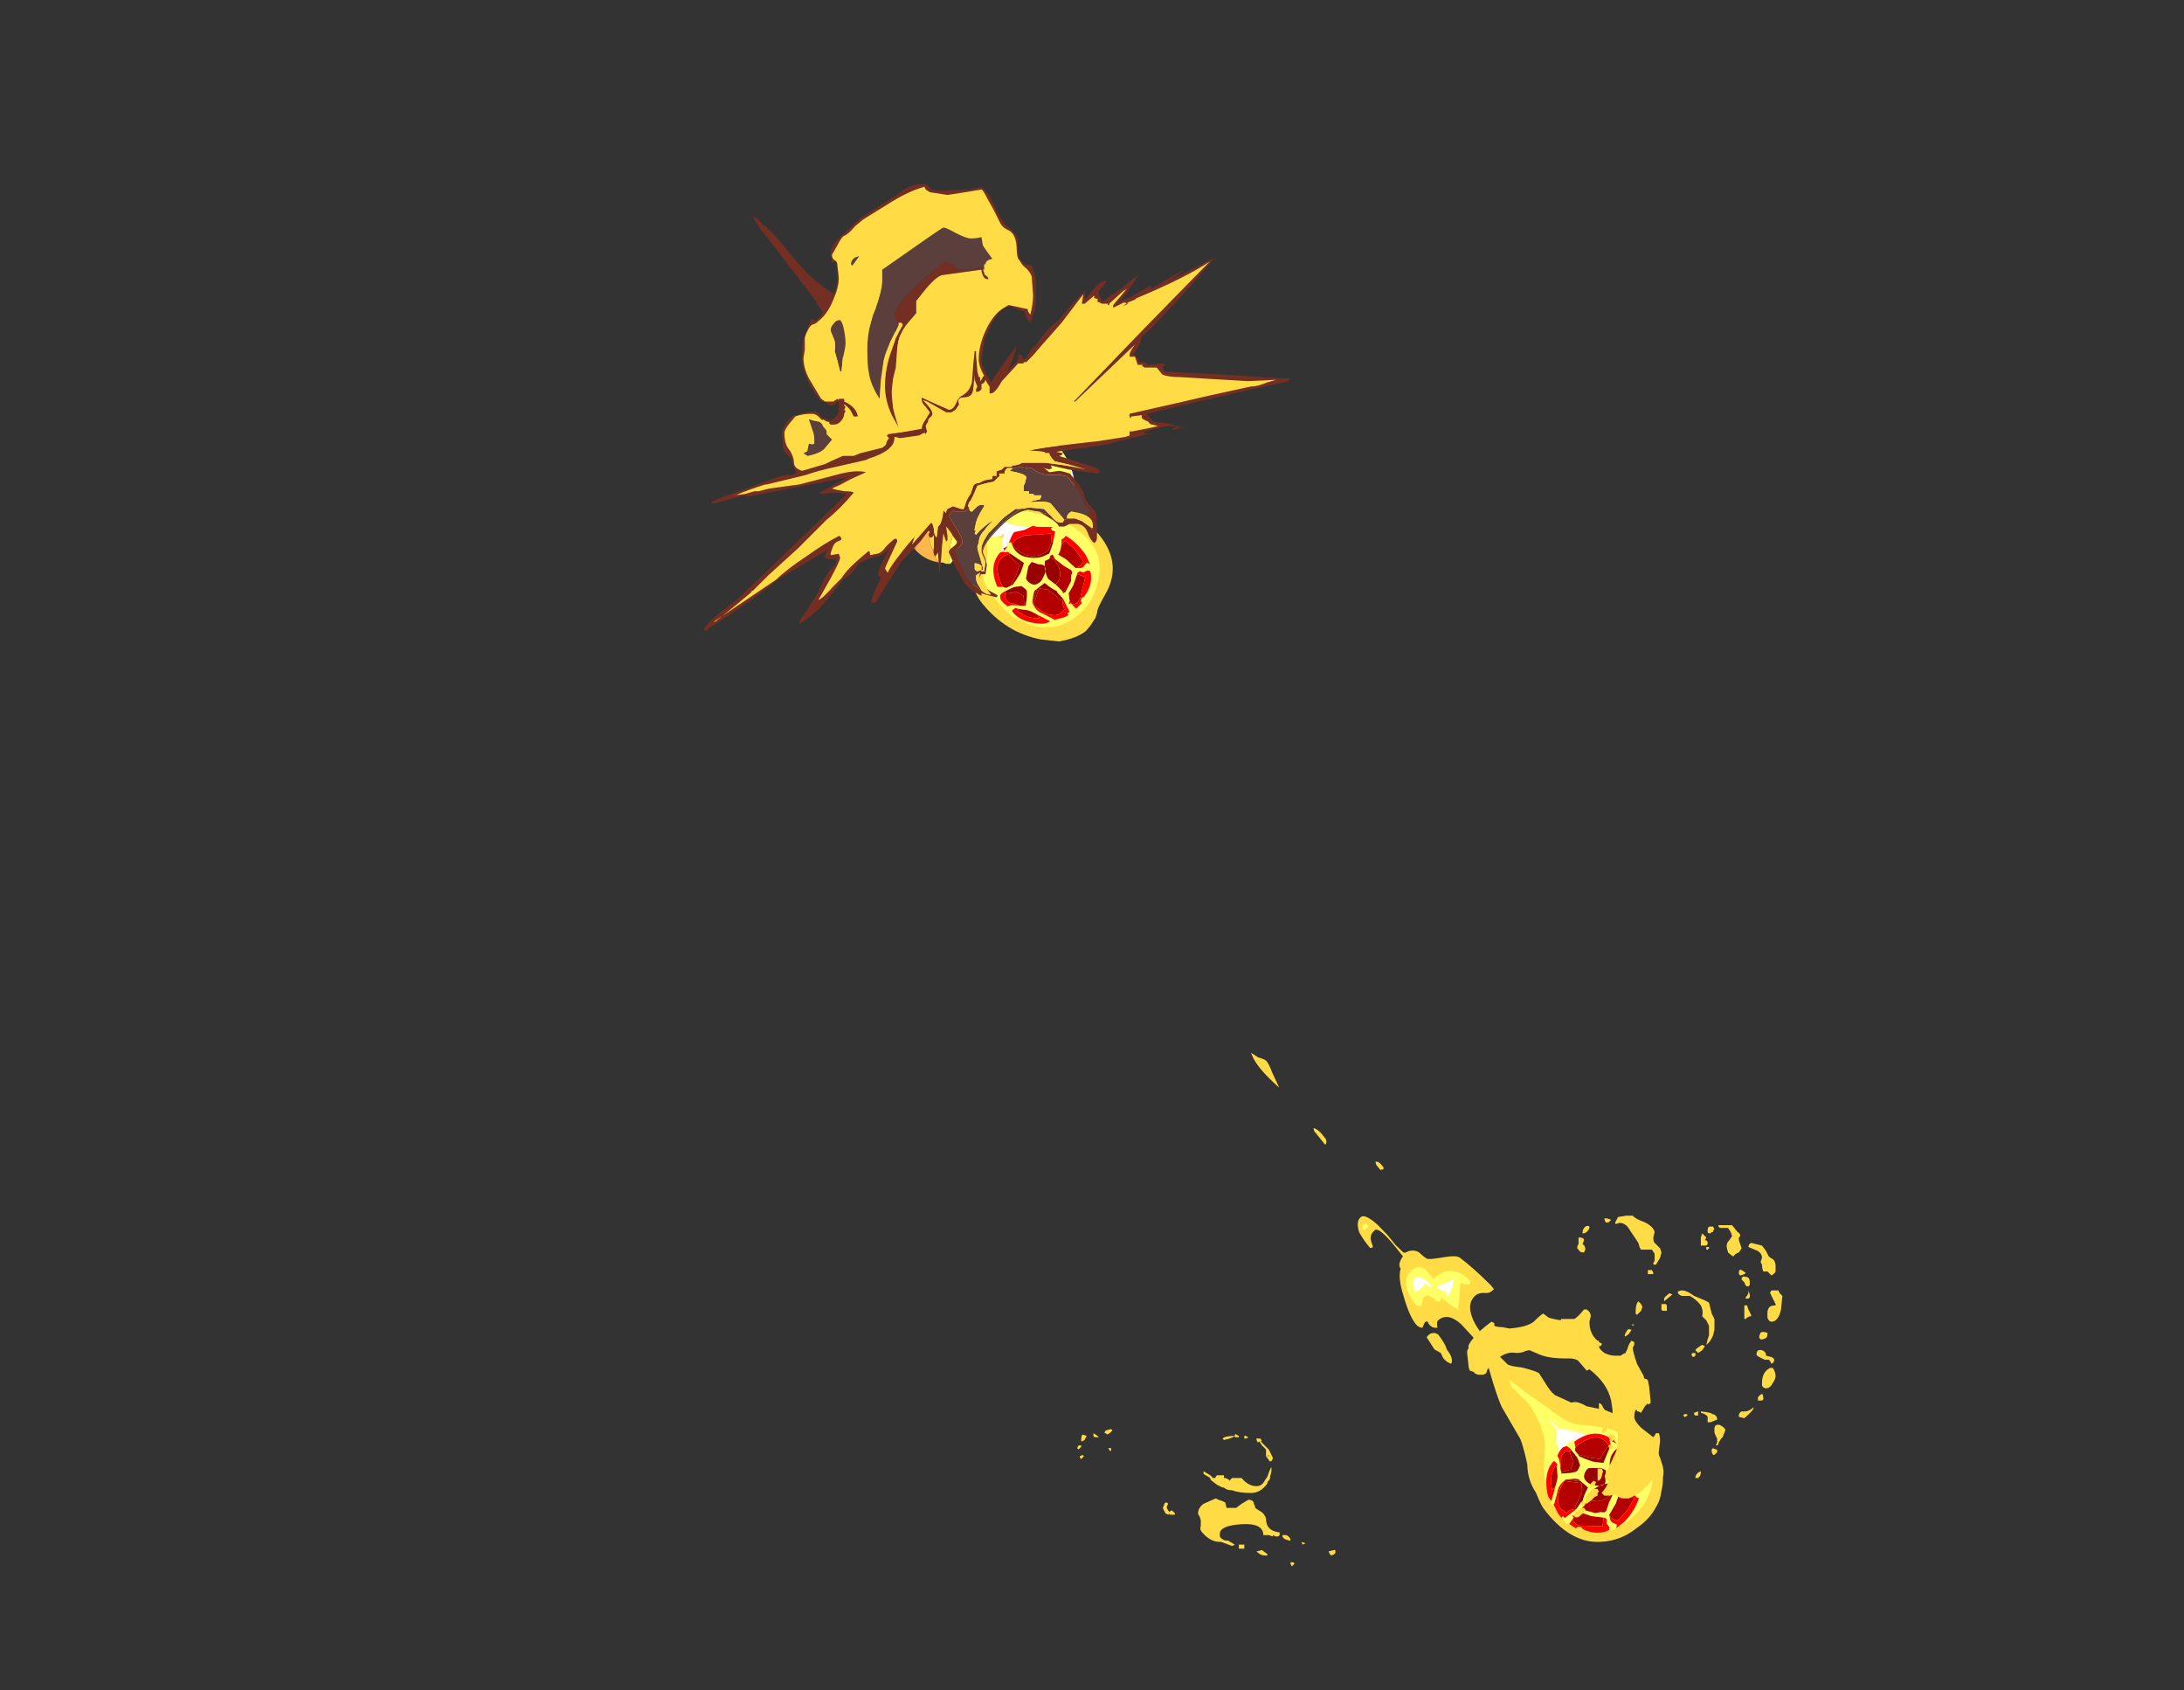 <?xml version="1.0" encoding="UTF-8" standalone="no"?>
<svg xmlns:ffdec="https://www.free-decompiler.com/flash" xmlns:xlink="http://www.w3.org/1999/xlink" ffdec:objectType="frame" height="435.2px" width="562.55px" xmlns="http://www.w3.org/2000/svg">
  <rect width="100%" height="100%" fill="#333333" stroke="none"/>
  <g transform="matrix(1.0, 0.0, 0.0, 1.0, 387.75, 393.0)">
    <use ffdec:characterId="4370" height="22.55" transform="matrix(-5.44, 4.387, -4.387, -5.44, 46.762, -9.966)" width="4.6" xlink:href="#shape0"/>
    <use ffdec:characterId="4350" height="13.65" transform="matrix(-1.438, 1.119, -1.119, -1.438, 41.185, -9.301)" width="14.0" xlink:href="#sprite0"/>
    <use ffdec:characterId="4353" height="13.8" transform="matrix(-5.78, 4.661, -4.661, -5.78, -93.874, -241.941)" width="4.65" xlink:href="#shape2"/>
    <use ffdec:characterId="4350" height="13.65" transform="matrix(0.789, 1.628, -1.628, 0.789, -113.908, -262.068)" width="14.0" xlink:href="#sprite0"/>
    <use ffdec:characterId="4417" height="12.8" transform="matrix(7.0, 0.0, 0.0, 7.0, -193.9, -337.4)" width="11.85" xlink:href="#shape3"/>
    <use ffdec:characterId="4385" height="12.9" transform="matrix(7.0, 0.0, 0.0, 7.0, -110.3, -79.95)" width="25.95" xlink:href="#shape4"/>
    <use ffdec:characterId="4358" height="16.45" transform="matrix(7.0, 0.0, 0.0, 7.0, -206.35, -345.6)" width="21.55" xlink:href="#shape5"/>
  </g>
  <defs>
    <g id="shape0" transform="matrix(1.0, 0.0, 0.0, 1.0, 2.45, 2.8)">
      <path d="M2.15 -0.1 Q2.15 0.05 2.0 0.55 1.95 1.1 1.6 1.55 L1.45 1.85 Q1.2 2.4 1.2 2.5 L1.0 3.8 Q0.9 4.2 0.5 5.15 0.2 5.8 0.2 6.35 L0.25 7.1 Q0.35 7.75 0.8 7.75 0.9 7.75 0.95 7.65 1.0 7.6 1.0 7.55 1.1 7.6 1.15 7.7 1.2 7.85 1.15 7.95 L1.2 8.0 1.25 8.0 1.45 7.9 Q1.55 8.0 1.55 8.15 1.55 8.55 1.25 9.25 1.0 9.9 0.7 10.1 0.7 10.3 0.35 10.4 L0.35 10.85 Q0.35 11.8 0.55 11.8 0.8 11.8 0.9 11.6 L1.0 11.35 1.1 11.4 1.1 11.55 Q1.1 11.8 1.05 12.1 0.9 12.5 0.65 12.5 0.45 12.5 0.35 11.9 L0.3 11.35 0.3 10.9 0.25 10.5 0.2 10.45 Q-0.1 10.4 -0.2 10.15 -0.25 9.8 -0.3 9.75 -0.4 9.65 -0.85 9.4 -1.2 9.2 -1.25 9.05 -1.4 8.45 -1.5 7.55 L-1.5 7.35 -1.35 7.35 Q-1.25 7.35 -1.1 7.5 -0.95 7.6 -0.85 7.6 -0.3 7.6 -0.15 6.75 L-0.05 5.8 -0.15 4.9 Q-0.15 4.8 -0.5 4.45 -0.8 4.05 -0.85 3.9 L-0.8 3.45 Q-0.75 3.1 -0.8 2.9 L-1.1 2.3 Q-1.3 2.25 -1.45 1.85 L-1.9 1.3 Q-2.25 0.7 -2.4 -0.1 -2.55 -0.95 -2.3 -1.5 -2.2 -1.8 -2.0 -1.95 -1.85 -2.15 -1.65 -2.3 -1.4 -2.55 -1.1 -2.65 -0.65 -2.85 -0.05 -2.8 0.7 -2.8 1.3 -2.35 2.2 -1.7 2.15 -0.1 M1.45 6.2 Q1.55 6.35 1.55 6.55 L1.5 6.75 1.6 7.0 1.55 7.45 1.55 7.5 Q1.55 7.55 1.4 7.55 1.3 7.55 1.2 7.45 L1.15 7.35 Q1.15 7.1 1.2 6.85 L1.25 6.7 Q1.25 6.3 1.45 6.2 M0.1 19.1 Q0.1 19.5 0.0 19.75 L-0.1 19.45 Q-0.25 19.25 -0.25 19.15 -0.25 19.0 -0.15 18.7 -0.05 18.3 0.0 18.1 0.1 18.7 0.1 19.1 M0.0 16.05 L-0.05 16.15 Q-0.15 16.0 -0.15 15.8 L-0.15 15.55 Q-0.1 15.4 0.0 15.4 L0.0 16.05 M-1.15 13.4 L-1.1 13.35 -1.0 13.4 -1.0 13.65 -1.05 13.75 Q-1.15 13.7 -1.15 13.5 L-1.15 13.4" fill="#ffdc45" fill-rule="evenodd" stroke="none"/>
      <path d="M0.9 -0.2 Q1.0 -0.1 1.0 0.15 1.0 0.5 0.45 1.1 L0.25 1.5 Q0.15 1.75 -0.05 1.85 L-0.05 2.3 -0.1 2.3 -0.15 1.85 Q-0.5 1.5 -0.75 1.1 -1.15 0.55 -0.9 0.4 L-0.75 0.4 Q-0.65 0.4 -0.35 0.55 -0.1 0.8 -0.05 0.95 L0.3 0.35 Q0.6 -0.25 0.7 -0.25 0.8 -0.25 0.9 -0.2 M0.05 8.75 Q-0.15 8.7 -0.4 8.6 L-0.55 8.6 -0.6 8.55 -0.4 8.4 -0.35 8.35 -0.3 8.35 Q-0.1 8.2 0.0 8.2 L0.0 8.25 -0.05 8.4 Q0.05 8.5 0.1 8.7 L0.05 8.75 M0.8 9.1 L0.8 9.2 0.7 9.4 Q0.6 9.5 0.55 9.5 0.25 9.5 0.2 8.9 L0.25 8.85 Q0.35 8.95 0.35 9.1 0.45 9.05 0.6 9.05 L0.8 9.05 0.8 9.1" fill="#ffffff" fill-rule="evenodd" stroke="none"/>
      <path d="M0.9 -0.2 Q0.8 -0.25 0.7 -0.25 0.6 -0.25 0.3 0.35 L-0.05 0.95 Q-0.1 0.8 -0.35 0.55 -0.65 0.4 -0.75 0.4 L-0.9 0.4 Q-1.15 0.55 -0.75 1.1 -0.5 1.5 -0.15 1.85 L-0.1 2.3 -0.05 2.3 -0.05 1.85 Q0.15 1.75 0.25 1.5 L0.45 1.1 Q1.0 0.5 1.0 0.15 1.0 -0.1 0.9 -0.2 M1.75 -0.55 Q1.75 0.35 1.25 1.0 L0.6 1.75 Q0.25 2.3 0.15 3.25 L0.25 4.1 Q0.25 4.2 0.15 4.4 0.05 3.9 -0.1 3.4 L-0.3 2.7 Q-0.5 1.85 -0.75 1.55 -1.25 1.1 -1.55 0.7 -2.05 0.05 -2.0 -1.05 -1.85 -1.8 -1.15 -2.15 -0.65 -2.4 -0.05 -2.4 0.55 -2.4 1.0 -2.1 1.75 -1.65 1.75 -0.55 M0.45 8.4 Q0.45 8.55 0.5 8.65 0.55 8.75 0.7 8.75 0.75 8.75 0.8 8.7 L0.95 8.55 Q1.1 8.6 1.1 8.75 1.1 9.05 1.0 9.35 0.8 9.8 0.4 9.8 0.1 9.8 0.0 9.5 L0.0 9.05 Q-0.55 9.1 -0.8 8.75 -1.0 8.5 -1.0 8.15 -1.0 8.1 -0.9 8.05 -0.85 8.1 -0.75 8.2 L-0.7 8.3 Q-0.55 8.2 -0.3 7.9 -0.05 7.65 0.0 7.6 0.2 8.15 0.2 8.35 0.25 8.25 0.35 8.25 L0.4 8.3 0.45 8.4 M0.8 9.1 L0.8 9.05 0.6 9.05 Q0.45 9.05 0.35 9.1 0.35 8.95 0.25 8.85 L0.2 8.9 Q0.25 9.5 0.55 9.5 0.6 9.5 0.7 9.4 L0.8 9.2 0.8 9.1 M0.05 8.75 L0.1 8.7 Q0.05 8.5 -0.05 8.4 L0.0 8.25 0.0 8.2 Q-0.1 8.2 -0.3 8.35 L-0.35 8.35 -0.4 8.4 -0.6 8.55 -0.55 8.6 -0.4 8.6 Q-0.15 8.7 0.05 8.75 M0.9 12.1 L0.8 12.2 0.65 12.2 Q0.65 12.25 0.65 12.15 L0.65 12.05 0.85 12.05 0.9 12.1" fill="#ffff66" fill-rule="evenodd" stroke="none"/>
    </g>
    <g id="sprite0" transform="matrix(1.0, 0.0, 0.0, 1.0, 7.0, 13.65)">
      <use ffdec:characterId="4349" height="1.95" transform="matrix(7.0, 0.0, 0.0, 7.0, -7.0, -13.65)" width="2.0" xlink:href="#shape1"/>
    </g>
    <g id="shape1" transform="matrix(1.0, 0.0, 0.0, 1.0, 1.0, 1.95)">
      <path d="M-0.4 -1.45 L-0.35 -1.6 -0.4 -1.7 -0.15 -1.8 0.15 -1.85 0.2 -1.75 Q0.2 -1.65 0.25 -1.6 L0.3 -1.6 0.45 -1.75 0.75 -1.5 Q0.85 -1.45 0.85 -1.3 0.85 -1.25 0.75 -1.25 L0.65 -1.2 0.65 -1.15 Q0.8 -1.05 0.85 -1.1 L0.9 -0.95 Q0.9 -0.8 0.7 -0.65 L0.5 -0.55 0.55 -0.5 0.8 -0.55 Q0.7 -0.3 0.45 -0.2 L0.45 -0.3 0.4 -0.3 0.3 -0.2 Q0.25 -0.1 0.15 -0.1 0.05 -0.1 0.05 -0.15 L0.1 -0.3 0.1 -0.35 0.25 -0.45 0.5 -0.35 0.5 -0.4 0.25 -0.6 Q0.0 -0.55 0.0 -0.4 L0.0 -0.3 -0.1 -0.5 -0.35 -0.8 -0.6 -0.65 -0.3 -0.8 Q-0.15 -0.6 0.0 -0.6 0.15 -0.6 0.25 -0.75 L0.35 -0.65 Q0.45 -0.55 0.5 -0.55 L0.25 -0.8 0.35 -0.95 0.65 -1.1 0.65 -1.15 0.55 -1.15 0.35 -1.05 0.3 -1.2 Q0.2 -1.35 0.0 -1.35 -0.15 -1.35 -0.25 -1.25 L-0.3 -1.3 -0.4 -1.45 M-0.05 -0.2 L-0.1 -0.15 -0.15 -0.15 Q-0.4 -0.15 -0.55 -0.25 -0.65 -0.35 -0.65 -0.45 L-0.65 -0.55 -0.6 -0.55 -0.45 -0.6 -0.35 -0.65 -0.2 -0.5 -0.05 -0.3 -0.05 -0.2 M-0.8 -0.7 L-0.85 -0.8 -0.85 -1.0 -0.65 -1.5 -0.5 -1.45 -0.4 -1.35 Q-0.35 -1.3 -0.35 -1.2 -0.35 -0.8 -0.8 -0.7" fill="#b30000" fill-rule="evenodd" stroke="none"/>
      <path d="M0.05 -0.15 L0.0 -0.15 0.0 -0.2 -0.05 -0.15 -0.05 -0.2 -0.05 -0.3 -0.2 -0.5 -0.35 -0.65 -0.45 -0.6 -0.6 -0.55 -0.65 -0.55 -0.65 -0.6 -0.6 -0.65 -0.75 -0.65 -0.8 -0.7 Q-0.35 -0.8 -0.35 -1.2 -0.35 -1.3 -0.4 -1.35 L-0.5 -1.45 -0.5 -1.5 -0.4 -1.45 -0.3 -1.3 -0.25 -1.25 Q-0.15 -1.35 0.0 -1.35 0.2 -1.35 0.3 -1.2 L0.35 -1.05 0.55 -1.15 0.65 -1.15 0.65 -1.1 0.35 -0.95 0.25 -0.8 0.5 -0.55 Q0.45 -0.55 0.35 -0.65 L0.25 -0.75 Q0.15 -0.6 0.0 -0.6 -0.15 -0.6 -0.3 -0.8 L-0.6 -0.65 -0.35 -0.8 -0.1 -0.5 0.0 -0.3 0.0 -0.4 Q0.0 -0.55 0.25 -0.6 L0.5 -0.4 0.5 -0.35 0.25 -0.45 0.1 -0.35 0.1 -0.3 0.05 -0.15" fill="#990000" fill-rule="evenodd" stroke="none"/>
      <path d="M0.05 -1.95 L0.25 -1.95 0.35 -1.9 Q0.65 -1.85 0.8 -1.55 L0.8 -1.5 0.85 -1.45 0.9 -1.45 1.0 -1.15 1.0 -1.0 0.95 -0.75 0.95 -0.65 Q0.95 -0.55 0.8 -0.35 0.6 -0.1 0.35 -0.1 0.2 0.0 0.1 0.0 L-0.05 -0.05 -0.1 -0.05 Q-0.6 -0.05 -0.75 -0.4 L-0.75 -0.5 -0.8 -0.5 -0.8 -0.6 Q-1.0 -0.8 -1.0 -0.85 L-0.95 -1.05 -0.95 -1.25 -0.9 -1.3 -0.75 -1.6 -0.55 -1.7 Q-0.3 -1.9 0.05 -1.95 M0.05 -0.15 Q0.05 -0.1 0.15 -0.1 0.25 -0.1 0.3 -0.2 L0.4 -0.3 0.45 -0.3 0.45 -0.2 Q0.7 -0.3 0.8 -0.55 L0.55 -0.5 0.5 -0.55 0.7 -0.65 Q0.9 -0.8 0.9 -0.95 L0.85 -1.1 Q0.8 -1.05 0.65 -1.15 L0.65 -1.2 0.75 -1.25 Q0.85 -1.25 0.85 -1.3 0.85 -1.45 0.75 -1.5 L0.45 -1.75 0.3 -1.6 0.25 -1.6 Q0.2 -1.65 0.2 -1.75 L0.15 -1.85 -0.15 -1.8 -0.4 -1.7 -0.35 -1.6 -0.4 -1.45 -0.5 -1.5 -0.5 -1.45 -0.65 -1.5 -0.85 -1.0 -0.85 -0.8 -0.8 -0.7 -0.75 -0.65 -0.6 -0.65 -0.65 -0.6 -0.65 -0.55 -0.65 -0.45 Q-0.65 -0.35 -0.55 -0.25 -0.4 -0.15 -0.15 -0.15 L-0.1 -0.15 -0.05 -0.2 -0.05 -0.15 0.0 -0.2 0.0 -0.15 0.05 -0.15" fill="#ff0000" fill-rule="evenodd" stroke="none"/>
      <path d="M0.2 -1.9 L0.25 -1.95 0.3 -1.95 0.35 -1.9 0.4 -1.9 0.35 -1.85 Q0.35 -1.8 0.35 -1.75 L0.3 -1.7 0.3 -1.65 0.5 -1.45 0.6 -1.3 0.75 -1.25 0.8 -1.2 0.8 -1.25 0.95 -1.3 1.0 -1.25 1.0 -1.1 0.95 -1.1 0.95 -1.15 0.65 -1.15 0.5 -1.1 0.45 -1.1 Q0.4 -1.05 0.3 -1.0 L0.2 -0.95 0.25 -0.7 0.3 -0.65 0.45 -0.55 0.5 -0.55 Q0.65 -0.55 0.75 -0.65 L0.95 -0.8 1.0 -0.75 0.6 -0.45 0.55 -0.4 0.45 -0.25 0.4 -0.2 Q0.4 -0.1 0.45 -0.05 L0.3 -0.05 0.3 -0.1 Q0.3 -0.15 0.4 -0.3 L0.45 -0.4 0.3 -0.5 0.2 -0.55 0.15 -0.55 0.05 -0.5 0.0 -0.35 0.0 -0.15 Q0.0 -0.05 0.05 0.0 L-0.15 0.0 -0.15 -0.05 -0.1 -0.15 -0.05 -0.2 -0.05 -0.35 Q-0.1 -0.45 -0.2 -0.6 L-0.35 -0.75 -0.7 -0.55 Q-0.7 -0.5 -0.75 -0.45 L-0.75 -0.5 -0.8 -0.6 -0.85 -0.6 -0.85 -0.7 Q-0.55 -0.65 -0.4 -0.9 -0.3 -1.05 -0.3 -1.2 L-0.3 -1.3 -0.45 -1.45 -0.65 -1.6 -0.7 -1.55 -0.75 -1.55 -0.75 -1.6 -0.7 -1.65 -0.6 -1.7 -0.6 -1.75 -0.55 -1.75 -0.5 -1.8 -0.45 -1.7 -0.45 -1.65 Q-0.25 -1.55 -0.2 -1.45 L-0.05 -1.55 0.2 -1.65 0.25 -1.75 0.25 -1.8 0.2 -1.9 M0.2 -1.55 L0.05 -1.45 -0.15 -1.35 -0.25 -1.35 -0.25 -1.3 -0.2 -1.25 -0.2 -1.15 -0.1 -1.1 Q0.0 -1.05 0.15 -1.05 L0.35 -1.15 0.5 -1.2 0.55 -1.2 0.55 -1.25 0.4 -1.45 0.3 -1.5 0.25 -1.55 0.2 -1.55 M0.15 -0.8 Q0.15 -0.9 0.1 -0.95 0.0 -1.1 -0.1 -1.1 -0.15 -1.1 -0.2 -1.0 L-0.3 -0.9 -0.25 -0.8 -0.05 -0.65 0.0 -0.65 Q0.15 -0.7 0.15 -0.8" fill="#ffff66" fill-rule="evenodd" stroke="none"/>
    </g>
    <g id="shape2" transform="matrix(1.0, 0.0, 0.0, 1.0, 2.45, 3.05)">
      <path d="M2.2 -0.05 Q2.2 0.8 1.35 1.65 1.15 1.85 1.05 2.1 L1.05 2.4 1.1 2.6 Q1.1 2.85 0.95 3.3 0.7 3.8 0.45 3.9 0.5 3.95 0.6 4.4 L0.7 5.0 Q0.7 5.25 0.5 5.55 0.25 5.95 0.2 6.15 0.1 6.4 0.05 6.75 L0.05 7.0 0.0 7.3 -0.1 7.05 -0.15 6.95 -0.2 6.8 -0.15 6.8 -0.2 6.7 -0.3 6.4 -0.35 6.3 -0.4 5.9 -0.25 5.4 -0.15 5.25 -0.15 5.1 -0.1 4.9 -0.05 4.75 -0.05 4.6 Q-0.05 4.5 -0.25 4.15 -0.5 3.8 -0.5 3.65 L-0.5 3.6 -0.6 3.6 Q-0.85 3.6 -0.9 3.85 L-0.9 3.95 -0.75 4.25 Q-0.6 4.5 -0.6 4.7 -0.6 5.0 -0.9 5.35 -1.0 5.55 -1.45 5.95 -1.55 5.9 -1.65 5.65 L-1.75 5.3 Q-1.75 5.0 -1.5 4.45 -1.3 4.05 -1.15 3.9 L-1.05 3.65 -1.05 3.55 -1.0 3.3 Q-1.05 2.75 -1.35 2.3 L-1.4 2.25 -1.6 2.1 Q-2.0 1.75 -2.2 0.95 -2.3 0.0 -2.45 -0.7 L-2.45 -0.75 Q-2.45 -2.0 -1.4 -2.45 -0.75 -2.7 -0.7 -2.8 L-0.55 -2.9 -0.25 -3.0 0.0 -3.05 Q0.4 -3.05 0.95 -2.75 L1.4 -2.3 Q2.2 -1.35 2.2 -0.05 M1.45 2.4 L1.35 1.8 1.4 1.7 Q1.45 1.65 1.5 1.65 1.6 1.85 1.6 1.95 L1.55 2.3 Q1.7 2.6 1.7 2.9 L1.7 3.05 Q1.7 3.15 1.55 3.25 1.4 3.25 1.35 3.1 L1.35 2.85 Q1.35 2.7 1.45 2.4 M0.0 8.4 L-0.05 8.7 0.0 8.95 0.1 9.2 0.35 9.0 0.5 9.2 0.55 9.35 Q0.5 9.4 0.65 9.4 0.75 9.4 0.85 9.25 0.9 9.1 1.0 9.05 1.15 9.1 1.15 9.3 1.15 9.8 0.95 10.2 0.6 10.75 -0.1 10.75 -0.75 10.75 -1.2 9.8 L-1.45 8.85 -1.45 8.5 -1.4 8.5 -1.4 8.2 Q-1.35 8.0 -1.25 7.95 -1.2 8.1 -1.15 8.6 -0.8 8.85 -0.7 8.85 -0.25 8.85 -0.15 8.35 L-0.05 7.6 0.05 8.1 0.0 8.4 M-0.8 3.05 L-0.75 3.05 -0.8 2.95 -0.8 3.05" fill="#ffdc45" fill-rule="evenodd" stroke="none"/>
      <path d="M0.65 0.3 Q0.75 0.3 0.75 0.5 0.75 0.8 0.45 1.05 0.15 1.3 0.15 1.8 L0.1 2.15 Q-0.35 1.35 -0.5 1.25 -0.75 1.0 -0.75 0.8 -0.75 0.65 -0.55 0.65 -0.45 0.65 -0.05 0.95 L0.3 0.5 Q0.5 0.3 0.65 0.3 M-0.1 10.1 L-0.15 10.0 -0.1 9.9 -0.05 9.9 0.1 10.05 Q0.05 10.1 -0.05 10.15 L-0.1 10.1" fill="#ffffff" fill-rule="evenodd" stroke="none"/>
      <path d="M1.75 -0.4 L1.75 0.0 Q1.75 0.45 1.55 0.7 L1.05 1.1 Q0.55 1.6 0.4 2.65 0.25 3.15 0.2 3.8 L0.1 3.45 Q0.05 3.15 -0.05 2.85 -0.25 2.35 -0.6 1.95 -1.7 0.65 -1.75 0.45 -2.45 -1.05 -1.55 -1.85 -0.9 -2.45 -0.1 -2.45 0.5 -2.45 0.9 -2.15 1.3 -1.9 1.5 -1.4 1.75 -1.05 1.75 -0.4 M0.65 0.3 Q0.5 0.3 0.3 0.5 L-0.05 0.95 Q-0.45 0.65 -0.55 0.65 -0.75 0.65 -0.75 0.8 -0.75 1.0 -0.5 1.25 -0.35 1.35 0.1 2.15 L0.15 1.8 Q0.15 1.3 0.45 1.05 0.75 0.8 0.75 0.5 0.75 0.3 0.65 0.3 M0.35 5.2 Q0.3 5.25 0.3 5.4 L0.15 5.5 0.15 5.4 Q0.25 5.1 0.3 5.1 L0.35 5.2 M0.55 9.75 L0.6 9.8 Q0.55 9.9 0.5 10.2 0.4 10.45 0.05 10.45 -0.25 10.45 -0.6 9.9 L-0.85 9.35 -0.7 9.3 -0.65 9.4 -0.55 9.4 Q-0.45 9.4 -0.45 9.35 -0.45 9.25 -0.3 9.15 -0.2 9.25 -0.15 9.6 0.0 9.85 0.45 9.7 L0.55 9.75 M-1.2 4.65 Q-1.05 4.8 -1.05 4.95 -1.05 5.1 -1.2 5.35 -1.35 5.25 -1.35 4.95 -1.35 4.8 -1.2 4.65 M-0.1 10.1 L-0.05 10.15 Q0.05 10.1 0.1 10.05 L-0.05 9.9 -0.1 9.9 -0.15 10.0 -0.1 10.1" fill="#ffff66" fill-rule="evenodd" stroke="none"/>
    </g>
    <g id="shape3" transform="matrix(1.0, 0.0, 0.0, 1.0, 27.7, 48.2)">
      <path d="M-19.8 -41.95 L-18.65 -41.4 Q-17.45 -40.4 -17.45 -40.15 -17.45 -40.05 -17.5 -39.95 -17.55 -39.75 -17.7 -39.75 -18.25 -39.75 -18.35 -39.2 -18.4 -38.85 -18.4 -38.8 -18.5 -38.6 -18.7 -38.6 -18.95 -38.6 -19.35 -38.8 -19.8 -39.0 -19.9 -39.0 -20.15 -39.0 -20.3 -38.8 -20.4 -38.65 -20.4 -38.5 -20.4 -38.2 -20.25 -37.9 L-19.9 -37.25 Q-20.3 -37.3 -20.75 -36.95 -21.2 -36.6 -21.2 -36.35 -21.2 -36.2 -20.95 -35.6 L-20.85 -35.45 -21.05 -35.5 Q-21.4 -35.6 -21.7 -35.9 L-21.7 -36.0 Q-21.9 -36.4 -21.95 -36.8 -21.95 -37.05 -21.85 -37.35 -21.65 -37.9 -21.15 -38.0 L-21.15 -38.05 -21.25 -38.35 Q-21.35 -38.55 -21.35 -38.65 -21.35 -38.9 -21.2 -39.3 -21.0 -39.85 -20.65 -39.85 L-20.2 -39.7 Q-19.85 -39.6 -19.6 -39.6 L-19.7 -39.7 Q-19.8 -39.9 -19.95 -40.35 -19.35 -40.15 -19.0 -39.95 L-19.0 -40.05 Q-18.75 -40.4 -18.75 -40.5 -18.75 -40.95 -19.8 -41.95 M-21.8 -39.2 Q-21.45 -38.9 -21.4 -38.65 L-21.4 -38.5 -21.5 -38.45 -21.6 -38.45 Q-21.9 -38.45 -22.05 -38.75 L-22.15 -39.05 Q-22.15 -39.5 -21.8 -39.2" fill="#ffb74c" fill-rule="evenodd" stroke="none"/>
      <path d="M-18.65 -41.4 L-18.6 -41.4 -18.2 -41.2 Q-17.95 -41.05 -17.7 -40.9 -17.2 -40.6 -16.8 -40.2 L-16.55 -39.9 Q-16.5 -39.75 -16.5 -39.65 -16.5 -39.5 -16.6 -39.3 -16.7 -38.95 -16.95 -38.95 L-17.2 -39.0 -17.4 -39.05 Q-17.7 -39.05 -17.9 -38.6 -18.15 -38.1 -18.2 -38.1 -18.65 -38.1 -19.05 -38.3 L-19.45 -38.45 Q-19.55 -38.45 -19.65 -38.4 L-19.7 -38.25 Q-19.7 -38.15 -19.5 -37.65 L-19.2 -37.0 Q-20.0 -36.85 -20.3 -36.45 -20.45 -36.2 -20.45 -35.7 -20.5 -35.55 -20.45 -35.4 L-20.5 -35.4 Q-20.6 -35.4 -20.7 -35.45 L-20.85 -35.45 -20.95 -35.6 Q-21.2 -36.2 -21.2 -36.35 -21.2 -36.6 -20.75 -36.95 -20.3 -37.3 -19.9 -37.25 L-20.25 -37.9 Q-20.4 -38.2 -20.4 -38.5 -20.4 -38.65 -20.3 -38.8 -20.15 -39.0 -19.9 -39.0 -19.8 -39.0 -19.35 -38.8 -18.95 -38.6 -18.7 -38.6 -18.5 -38.6 -18.4 -38.8 -18.4 -38.85 -18.35 -39.2 -18.25 -39.75 -17.7 -39.75 -17.55 -39.75 -17.5 -39.95 -17.45 -40.05 -17.45 -40.15 -17.45 -40.4 -18.65 -41.4 M-18.45 -36.55 L-18.45 -36.5 Q-18.45 -36.35 -18.55 -36.35 L-18.65 -36.4 Q-18.5 -36.45 -18.45 -36.55" fill="#ffdc45" fill-rule="evenodd" stroke="none"/>
      <path d="M-16.55 -39.9 L-16.45 -39.75 Q-16.2 -39.4 -16.05 -39.1 -16.0 -38.85 -16.0 -38.6 -16.0 -38.5 -16.05 -38.25 -16.15 -37.95 -16.25 -37.85 -16.35 -38.15 -16.75 -38.55 -17.15 -38.95 -17.3 -38.95 -17.65 -38.95 -17.8 -38.55 L-17.85 -38.15 Q-17.9 -38.0 -18.3 -37.95 -18.75 -37.9 -18.8 -37.8 -18.95 -37.65 -18.95 -37.3 -18.95 -37.15 -18.9 -37.05 L-18.75 -36.7 Q-19.7 -36.55 -20.05 -36.2 -20.25 -36.0 -20.25 -35.7 L-20.3 -35.6 Q-20.3 -35.5 -20.35 -35.5 -20.4 -35.4 -20.45 -35.4 -20.5 -35.55 -20.45 -35.7 -20.45 -36.2 -20.3 -36.45 -20.0 -36.85 -19.2 -37.0 L-19.5 -37.65 Q-19.7 -38.15 -19.7 -38.25 L-19.65 -38.4 Q-19.55 -38.45 -19.45 -38.45 L-19.05 -38.3 Q-18.65 -38.1 -18.2 -38.1 -18.15 -38.1 -17.9 -38.6 -17.7 -39.05 -17.4 -39.05 L-17.2 -39.0 -16.95 -38.95 Q-16.7 -38.95 -16.6 -39.3 -16.5 -39.5 -16.5 -39.65 -16.5 -39.75 -16.55 -39.9" fill="#ffff66" fill-rule="evenodd" stroke="none"/>
      <path d="M-16.05 -39.1 Q-15.85 -38.65 -15.85 -38.2 L-15.9 -38.0 -15.9 -37.85 -16.0 -37.45 Q-16.1 -37.05 -16.25 -37.05 L-16.3 -37.1 Q-16.4 -37.15 -16.6 -37.7 L-16.65 -37.8 -16.65 -37.85 Q-16.95 -38.7 -17.45 -38.7 L-17.55 -38.6 Q-17.6 -38.45 -17.6 -38.1 -17.6 -37.85 -17.85 -37.8 -18.2 -37.7 -18.4 -37.35 -18.5 -37.25 -18.45 -36.9 L-18.45 -36.55 Q-18.5 -36.45 -18.65 -36.4 L-18.8 -36.4 Q-19.8 -36.4 -20.15 -35.95 L-20.15 -35.9 -20.2 -35.9 -20.25 -35.75 -20.25 -35.65 -20.3 -35.6 -20.25 -35.7 Q-20.25 -36.0 -20.05 -36.2 -19.7 -36.55 -18.75 -36.7 L-18.9 -37.05 Q-18.95 -37.15 -18.95 -37.3 -18.95 -37.65 -18.8 -37.8 -18.75 -37.9 -18.3 -37.95 -17.9 -38.0 -17.85 -38.15 L-17.8 -38.55 Q-17.65 -38.95 -17.3 -38.95 -17.15 -38.95 -16.75 -38.55 -16.35 -38.15 -16.25 -37.85 -16.15 -37.95 -16.05 -38.25 -16.0 -38.5 -16.0 -38.6 -16.0 -38.85 -16.05 -39.1" fill="#ffffff" fill-rule="evenodd" stroke="none"/>
      <path d="M-23.25 -44.0 L-23.05 -43.8 -22.6 -43.4 -22.55 -43.4 -22.45 -43.55 -22.25 -43.55 -22.2 -43.5 -22.15 -43.4 -22.0 -43.2 -21.65 -42.9 Q-21.7 -42.85 -21.85 -42.85 L-22.85 -43.15 -23.0 -43.05 -23.1 -43.0 Q-23.1 -42.85 -22.7 -42.2 -22.35 -41.55 -22.35 -41.25 -22.35 -41.2 -22.35 -41.15 -22.4 -41.05 -22.5 -41.05 L-22.9 -41.2 -23.4 -41.3 Q-23.25 -41.0 -23.1 -40.45 L-23.1 -40.4 -23.2 -40.5 -23.3 -40.7 -23.35 -40.7 -23.8 -41.35 Q-24.05 -41.65 -24.05 -41.75 -24.05 -41.85 -23.9 -41.9 -23.75 -41.95 -23.75 -42.05 -23.75 -42.1 -24.1 -42.6 L-24.25 -42.8 -24.2 -42.95 Q-24.2 -43.4 -24.45 -44.05 -24.75 -44.75 -24.75 -44.9 L-24.7 -45.0 -23.9 -44.35 Q-23.55 -44.15 -23.25 -44.0 M-23.85 -44.25 Q-24.3 -44.7 -24.3 -44.3 -24.25 -44.1 -24.15 -43.9 -23.9 -43.5 -23.6 -43.5 -23.45 -43.5 -23.45 -43.7 -23.45 -43.85 -23.85 -44.25" fill="#c03e12" fill-rule="evenodd" stroke="none"/>
      <path d="M-21.65 -42.9 L-21.6 -42.9 -21.15 -42.65 -20.95 -42.35 Q-20.75 -42.05 -20.75 -41.85 -20.75 -41.8 -20.85 -41.7 -20.9 -41.6 -20.95 -41.6 -21.0 -41.6 -21.4 -41.8 -21.85 -42.0 -21.9 -42.0 L-22.0 -42.0 -22.05 -41.95 -21.75 -41.4 Q-21.6 -41.05 -21.6 -40.95 -21.6 -40.75 -21.65 -40.65 L-21.7 -40.65 -21.7 -40.55 Q-21.55 -40.3 -21.55 -40.05 -21.55 -40.0 -21.6 -39.9 -21.65 -39.85 -21.7 -39.85 -22.0 -39.85 -22.2 -40.25 L-22.65 -40.4 -22.35 -39.1 Q-22.35 -38.95 -22.35 -38.1 -22.3 -37.65 -22.35 -37.3 L-22.35 -37.1 -22.4 -37.4 Q-22.55 -38.1 -22.55 -38.75 L-22.65 -39.3 -22.65 -39.5 Q-22.75 -39.95 -23.1 -40.45 -23.25 -41.0 -23.4 -41.3 L-22.9 -41.2 -22.5 -41.05 Q-22.4 -41.05 -22.35 -41.15 -22.35 -41.2 -22.35 -41.25 -22.35 -41.55 -22.7 -42.2 -23.1 -42.85 -23.1 -43.0 L-23.0 -43.05 -22.85 -43.15 -21.85 -42.85 Q-21.7 -42.85 -21.65 -42.9 M-20.0 -40.85 Q-20.25 -40.85 -20.4 -41.15 L-20.55 -41.45 Q-20.55 -41.65 -20.15 -41.5 -19.75 -41.35 -19.75 -41.05 -19.75 -40.85 -20.0 -40.85" fill="#df5c31" fill-rule="evenodd" stroke="none"/>
      <path d="M-24.25 -42.8 Q-24.5 -43.25 -24.6 -43.55 -24.9 -44.4 -25.35 -45.0 L-25.35 -45.05 -26.7 -46.8 -26.8 -46.95 Q-27.6 -47.95 -27.6 -48.0 L-27.7 -48.2 -27.55 -48.1 -27.5 -48.1 -27.35 -47.9 Q-27.0 -47.65 -26.6 -47.15 L-26.35 -46.85 Q-25.95 -46.35 -25.6 -46.0 -25.15 -45.6 -24.75 -45.35 -24.35 -44.95 -24.0 -44.65 L-23.25 -44.0 Q-23.55 -44.15 -23.9 -44.35 L-24.7 -45.0 -24.75 -44.9 Q-24.75 -44.75 -24.45 -44.05 -24.2 -43.4 -24.2 -42.95 L-24.25 -42.8 M-23.85 -44.25 Q-23.45 -43.85 -23.45 -43.7 -23.45 -43.5 -23.6 -43.5 -23.9 -43.5 -24.15 -43.9 -24.25 -44.1 -24.3 -44.3 -24.3 -44.7 -23.85 -44.25" fill="#752f22" fill-rule="evenodd" stroke="none"/>
      <path d="M-21.15 -42.65 L-21.05 -42.6 Q-20.55 -42.3 -19.8 -41.95 -18.75 -40.95 -18.75 -40.5 -18.75 -40.4 -19.0 -40.05 L-19.0 -39.95 Q-19.35 -40.15 -19.95 -40.35 -19.8 -39.9 -19.7 -39.7 L-19.6 -39.6 Q-19.85 -39.6 -20.2 -39.7 L-20.65 -39.85 Q-21.0 -39.85 -21.2 -39.3 -21.35 -38.9 -21.35 -38.65 -21.35 -38.55 -21.25 -38.35 L-21.15 -38.05 -21.15 -38.0 Q-21.65 -37.9 -21.85 -37.35 -21.95 -37.05 -21.95 -36.8 -21.9 -36.4 -21.7 -36.0 L-21.7 -35.9 -21.95 -36.2 Q-22.2 -36.65 -22.35 -37.1 L-22.35 -37.3 Q-22.3 -37.65 -22.35 -38.1 -22.35 -38.95 -22.35 -39.1 L-22.65 -40.4 -22.2 -40.25 Q-22.0 -39.85 -21.7 -39.85 -21.65 -39.85 -21.6 -39.9 -21.55 -40.0 -21.55 -40.05 -21.55 -40.3 -21.7 -40.55 L-21.7 -40.65 -21.65 -40.65 Q-21.6 -40.75 -21.6 -40.95 -21.6 -41.05 -21.75 -41.4 L-22.05 -41.95 -22.0 -42.0 -21.9 -42.0 Q-21.85 -42.0 -21.4 -41.8 -21.0 -41.6 -20.95 -41.6 -20.9 -41.6 -20.85 -41.7 -20.75 -41.8 -20.75 -41.85 -20.75 -42.05 -20.95 -42.35 L-21.15 -42.65 M-20.0 -40.85 Q-19.75 -40.85 -19.75 -41.05 -19.75 -41.35 -20.15 -41.5 -20.55 -41.65 -20.55 -41.45 L-20.4 -41.15 Q-20.25 -40.85 -20.0 -40.85 M-21.8 -39.2 Q-22.15 -39.5 -22.15 -39.05 L-22.05 -38.75 Q-21.9 -38.45 -21.6 -38.45 L-21.5 -38.45 -21.4 -38.5 -21.4 -38.65 Q-21.45 -38.9 -21.8 -39.2" fill="#ff8e28" fill-rule="evenodd" stroke="none"/>
    </g>
    <g id="shape4" transform="matrix(1.0, 0.0, 0.0, 1.0, 13.4, 13.3)">
      <path d="M10.55 -12.85 L10.25 -12.85 10.2 -12.9 10.2 -12.95 10.7 -12.95 10.9 -12.7 Q11.0 -12.65 11.0 -12.55 L10.95 -12.5 10.95 -12.4 Q11.0 -12.25 11.05 -12.1 L10.95 -11.95 Q10.8 -11.9 10.75 -11.8 10.65 -11.85 10.55 -11.95 10.5 -12.1 10.5 -12.2 10.5 -12.3 10.6 -12.4 L10.7 -12.55 10.65 -12.7 10.55 -12.85 M10.0 -12.75 L10.0 -12.7 9.95 -12.7 9.9 -12.65 Q9.8 -12.65 9.8 -12.7 L9.8 -12.75 Q9.8 -12.85 9.85 -12.9 L10.0 -12.9 10.05 -12.8 10.0 -12.75 M9.55 -12.5 L9.6 -12.65 9.75 -12.5 9.7 -12.4 Q9.8 -12.4 9.8 -12.3 L9.8 -12.25 9.75 -12.2 9.65 -12.2 9.55 -12.2 9.55 -12.5 M9.75 -12.15 L9.85 -12.15 9.85 -12.1 9.8 -12.05 9.75 -12.05 9.75 -12.15 M11.8 -11.75 Q11.8 -11.9 11.65 -12.0 L11.3 -12.15 Q11.3 -12.25 11.4 -12.3 L11.8 -12.2 11.95 -12.0 12.05 -11.8 Q12.1 -11.75 12.2 -11.7 L12.25 -11.65 Q12.3 -11.55 12.3 -11.45 L12.3 -11.25 Q12.3 -11.2 12.15 -11.1 L12.0 -11.25 11.85 -11.25 Q11.8 -11.35 11.8 -11.5 L11.75 -11.6 11.8 -11.75 M7.05 -13.3 Q7.1 -13.2 7.5 -13.05 7.8 -12.9 7.85 -12.7 L7.8 -12.5 Q7.8 -12.35 7.85 -12.3 L8.05 -12.1 8.1 -11.95 8.05 -11.75 7.9 -11.5 7.8 -11.5 7.8 -11.55 7.85 -11.65 7.85 -11.9 7.75 -12.05 7.35 -12.05 Q7.3 -12.1 7.25 -12.3 L6.85 -12.9 Q6.65 -13.1 6.45 -13.0 L6.4 -13.0 6.4 -13.05 6.5 -13.25 6.8 -13.3 7.05 -13.3 M6.25 -13.15 L6.15 -13.05 6.05 -13.05 Q6.0 -13.15 6.0 -13.2 L6.1 -13.2 6.25 -13.15 M7.75 -11.3 L7.8 -11.2 7.8 -11.15 Q7.75 -11.15 7.7 -11.15 L7.6 -11.15 7.6 -11.3 7.75 -11.3 M8.7 -10.5 Q8.9 -10.65 9.3 -10.35 9.8 -10.15 9.85 -10.1 L9.95 -9.7 10.05 -9.5 10.05 -9.1 10.0 -8.9 Q9.9 -8.65 9.75 -8.55 L9.8 -8.75 9.85 -8.9 9.85 -9.25 9.75 -9.45 9.6 -9.6 Q9.65 -9.8 9.55 -10.0 9.4 -10.2 9.15 -10.35 L8.85 -10.35 Q8.7 -10.4 8.7 -10.5 M8.3 -9.95 L8.3 -9.8 8.2 -9.8 Q8.1 -9.8 8.1 -9.85 L8.1 -10.05 8.25 -10.05 Q8.3 -10.05 8.3 -9.95 M8.2 -10.25 Q8.2 -10.3 8.4 -10.45 L8.5 -10.4 8.2 -10.15 8.2 -10.25 M7.35 -9.8 L7.2 -9.65 7.15 -9.7 7.15 -9.75 Q7.15 -10.05 7.25 -10.15 L7.35 -10.05 7.4 -9.95 7.35 -9.8 M7.05 -9.25 L7.0 -9.3 7.1 -9.3 7.05 -9.25 M7.05 -8.45 L7.05 -8.4 Q7.05 -8.3 7.2 -7.85 L7.45 -7.4 Q7.45 -7.3 7.5 -7.3 7.55 -7.3 7.6 -7.25 L7.65 -7.0 7.7 -6.5 7.7 -6.4 7.6 -6.35 7.6 -6.4 7.5 -6.3 7.35 -6.05 7.25 -6.1 7.2 -6.1 7.2 -6.15 7.15 -6.15 Q7.1 -6.05 7.1 -5.9 7.1 -5.75 7.35 -5.5 L7.8 -5.15 Q7.85 -5.2 7.9 -5.3 L8.0 -5.3 Q8.05 -5.2 8.05 -5.0 L8.0 -4.6 8.0 -4.4 8.05 -4.25 Q8.05 -4.15 7.85 -3.75 7.65 -3.4 7.5 -3.3 L7.3 -3.1 6.9 -2.9 6.65 -2.9 Q6.5 -2.95 6.4 -3.05 L6.2 -3.0 6.0 -3.0 5.9 -3.1 6.05 -3.3 6.15 -3.5 Q6.15 -3.6 6.05 -3.6 L6.05 -3.65 6.0 -3.7 6.4 -4.55 Q6.5 -4.75 6.5 -5.2 6.5 -5.35 6.4 -5.5 6.3 -5.65 6.3 -5.85 L6.3 -6.15 6.25 -6.5 Q6.1 -7.15 5.45 -7.65 L5.35 -7.6 5.05 -7.95 Q4.95 -8.05 4.7 -8.05 L4.55 -8.05 Q3.95 -8.05 3.6 -8.2 L3.25 -8.35 Q3.15 -8.35 3.05 -8.3 2.95 -8.25 2.75 -8.25 2.25 -8.35 1.75 -7.7 L1.7 -7.65 1.65 -7.5 1.55 -7.45 1.35 -7.45 Q1.2 -7.5 1.2 -7.55 L1.05 -7.6 Q1.0 -7.7 1.0 -7.8 L0.95 -8.25 Q0.95 -8.4 1.0 -8.4 1.0 -8.45 1.0 -8.5 1.0 -8.6 1.35 -9.0 1.7 -9.3 1.85 -9.4 L1.95 -9.35 1.95 -9.25 Q2.05 -9.2 2.25 -9.2 L2.5 -9.15 Q3.15 -9.2 3.4 -9.4 3.65 -9.65 3.75 -9.7 L3.95 -9.55 Q4.1 -9.5 4.4 -9.45 L4.4 -9.5 4.9 -9.5 Q5.05 -9.6 5.25 -9.85 L5.35 -9.85 Q5.5 -9.75 5.5 -9.6 L5.45 -9.4 Q5.45 -8.95 5.75 -8.7 L5.8 -8.7 5.8 -8.65 5.9 -8.6 5.9 -8.55 5.85 -8.5 5.8 -8.5 Q5.8 -8.4 6.0 -8.25 6.2 -8.15 6.4 -8.15 L6.6 -8.15 6.75 -8.25 6.75 -8.2 6.85 -8.4 Q6.9 -8.6 7.0 -8.7 L7.1 -8.65 7.1 -8.55 7.05 -8.45 M6.75 -8.85 L6.75 -8.9 Q6.75 -8.95 6.85 -9.1 6.9 -9.15 7.0 -9.1 L6.9 -8.95 Q6.85 -8.9 6.75 -8.85 M9.2 -8.2 L9.25 -8.25 9.35 -8.25 9.35 -8.15 Q9.3 -8.1 9.25 -8.1 L9.2 -8.2 M12.2 -10.55 L12.4 -10.55 12.45 -10.45 12.55 -10.35 12.5 -9.85 Q12.4 -9.4 12.15 -9.4 12.05 -9.4 12.0 -9.55 L12.0 -9.7 Q12.0 -9.85 12.05 -9.9 12.1 -10.0 12.3 -10.0 L12.3 -10.05 12.1 -10.45 Q12.1 -10.5 12.15 -10.55 L12.2 -10.55 M11.35 -10.85 L11.35 -10.75 11.3 -10.7 11.25 -10.7 Q11.2 -10.7 11.15 -10.85 L11.05 -10.95 Q11.05 -11.1 11.2 -11.05 11.35 -11.05 11.35 -10.85 M10.95 -11.15 L10.95 -11.2 Q10.95 -11.35 11.05 -11.3 L11.2 -11.2 Q11.2 -11.15 11.0 -11.1 L10.95 -11.15 M11.35 -10.4 L11.35 -10.3 11.3 -10.25 11.2 -10.25 Q11.2 -10.2 11.2 -10.3 L11.25 -10.35 11.3 -10.45 11.3 -10.55 11.35 -10.4 M11.25 -10.0 L11.3 -9.85 11.4 -9.65 11.4 -9.6 11.35 -9.6 11.25 -9.55 11.2 -9.5 11.15 -9.5 11.15 -10.0 11.25 -10.0 M9.7 -8.5 L9.6 -8.35 9.45 -8.25 9.35 -8.35 Q9.35 -8.4 9.6 -8.55 L9.7 -8.5 M12.0 -8.95 Q12.0 -8.85 11.95 -8.8 11.85 -8.75 11.8 -8.75 L11.75 -8.75 11.7 -8.8 11.7 -8.85 Q11.7 -8.9 11.75 -9.0 11.85 -9.05 11.95 -9.0 L12.0 -9.0 12.0 -8.95 M12.15 -8.1 Q12.25 -8.05 12.25 -8.0 12.25 -7.9 12.15 -7.85 L12.1 -7.95 12.05 -8.0 11.9 -8.0 11.7 -8.1 Q11.6 -8.15 11.6 -8.2 11.6 -8.4 11.8 -8.35 11.95 -8.3 11.95 -8.15 L12.15 -8.1 M12.2 -7.7 Q12.3 -7.55 12.3 -7.4 12.3 -7.3 12.2 -7.15 12.1 -6.95 11.95 -6.95 11.85 -6.95 11.8 -7.05 L11.8 -7.15 Q11.8 -7.55 12.1 -7.7 L12.2 -7.7 M5.45 -12.85 Q5.4 -12.7 5.25 -12.65 L5.2 -12.65 5.2 -12.7 Q5.2 -12.8 5.3 -12.9 5.4 -12.95 5.45 -12.9 L5.45 -12.85 M5.05 -12.5 Q5.25 -12.5 5.25 -12.4 L5.2 -12.25 Q5.3 -12.2 5.3 -12.05 L5.25 -11.95 5.2 -11.95 Q5.1 -11.95 5.05 -12.05 L5.0 -12.1 Q5.0 -12.2 5.05 -12.25 L5.05 -12.5 M5.8 -6.4 Q5.9 -6.4 5.95 -6.25 L6.05 -6.1 6.0 -6.05 5.95 -6.05 5.8 -6.2 5.8 -6.4 M6.1 -5.9 L6.1 -5.8 5.95 -5.8 5.95 -5.95 6.0 -6.0 6.1 -6.0 6.1 -5.9 M6.1 -5.5 L6.05 -5.35 5.95 -5.3 5.9 -5.35 Q5.9 -5.4 5.95 -5.5 L6.0 -5.55 6.05 -5.55 6.1 -5.5 M5.95 -3.9 L5.9 -3.7 Q5.85 -3.55 5.75 -3.55 L5.75 -4.0 5.9 -4.0 5.95 -3.9 M5.55 -3.5 L5.6 -3.55 5.7 -3.5 5.65 -3.4 5.65 -3.35 5.55 -3.35 Q5.45 -3.35 5.5 -3.35 L5.5 -3.45 5.55 -3.5 M5.55 -2.85 L5.35 -2.7 Q5.3 -2.75 5.3 -2.85 5.3 -3.05 5.6 -3.25 L5.75 -3.25 5.8 -3.15 5.75 -3.1 5.75 -3.0 Q5.6 -2.95 5.55 -2.85 M5.3 -2.7 L5.25 -2.65 5.2 -2.65 5.15 -2.7 5.2 -2.8 5.25 -2.8 5.3 -2.7 M5.25 -2.55 L5.3 -2.5 Q5.3 -2.4 5.15 -2.3 5.05 -2.2 5.0 -2.2 4.9 -2.2 4.9 -2.25 L4.9 -2.3 Q4.9 -2.4 5.15 -2.55 L5.25 -2.55 M11.2 -6.1 Q11.25 -6.1 11.35 -6.15 L11.5 -6.25 Q11.5 -6.15 11.15 -5.85 L10.95 -5.9 10.95 -5.95 Q10.95 -6.05 11.05 -6.1 L11.2 -6.1 M11.65 -6.6 Q11.65 -6.65 11.8 -6.75 11.85 -6.7 11.85 -6.55 11.85 -6.5 11.75 -6.5 L11.65 -6.5 11.65 -6.6 M9.45 -6.05 L9.45 -5.95 9.35 -5.95 Q9.3 -5.95 9.3 -6.05 L9.45 -6.1 9.45 -6.05 M9.55 -6.1 Q10.0 -6.05 9.95 -6.0 L10.0 -6.0 Q10.0 -6.1 10.0 -6.0 10.15 -5.95 10.15 -5.8 L9.9 -5.7 9.8 -5.7 Q9.8 -5.75 9.8 -5.9 9.75 -6.0 9.55 -6.05 L9.55 -6.1 M10.05 -5.35 L10.05 -5.45 Q10.05 -5.65 10.25 -5.6 10.45 -5.5 10.45 -5.4 L10.35 -5.15 10.3 -5.1 10.2 -4.95 10.2 -4.9 10.15 -4.85 10.1 -4.85 10.15 -4.95 10.15 -5.1 10.1 -5.2 Q10.05 -5.3 10.05 -5.35 M10.0 -4.75 L10.1 -4.7 10.15 -4.7 10.15 -4.6 10.05 -4.5 10.0 -4.5 9.95 -4.6 9.95 -4.7 10.0 -4.75 M9.05 -6.0 L9.05 -5.95 Q9.0 -5.9 8.95 -5.9 L8.9 -5.95 8.95 -6.0 9.05 -6.0 M6.2 -5.25 Q6.4 -5.25 6.4 -5.1 6.4 -5.05 6.25 -5.0 L6.15 -5.2 6.2 -5.25 M6.15 -4.85 L6.25 -4.9 6.35 -4.8 6.25 -4.7 Q6.15 -4.75 6.15 -4.85 M9.35 -3.7 Q9.4 -3.85 9.55 -3.9 9.55 -3.75 9.5 -3.7 L9.45 -3.65 9.35 -3.65 9.35 -3.7 M-12.35 -5.4 L-12.15 -5.45 -12.1 -5.4 -12.2 -5.3 -12.3 -5.25 -12.35 -5.3 -12.4 -5.3 -12.35 -5.4 M-12.8 -5.2 L-12.8 -5.3 Q-12.8 -5.4 -12.8 -5.3 L-12.65 -5.2 -12.6 -5.15 -12.7 -5.15 Q-12.8 -5.15 -12.8 -5.2 M-13.2 -5.25 L-13.05 -5.2 -13.1 -5.1 Q-13.15 -5.0 -13.25 -5.0 L-13.25 -5.05 Q-13.25 -5.2 -13.2 -5.25 M-13.35 -4.85 L-13.25 -4.85 -13.25 -4.8 -13.35 -4.7 -13.4 -4.75 -13.35 -4.85 M-13.25 -4.35 L-13.3 -4.4 -13.3 -4.45 -13.2 -4.5 -13.15 -4.45 Q-13.2 -4.4 -13.25 -4.35 M-8.0 -5.05 L-8.05 -5.1 Q-7.95 -5.2 -7.6 -5.2 -7.65 -5.15 -7.8 -5.1 L-8.0 -5.05 M-8.75 -3.9 L-8.5 -3.75 -8.4 -3.65 -8.35 -3.65 Q-8.3 -3.65 -8.3 -3.7 L-8.25 -3.75 -8.0 -3.75 -8.0 -3.65 -7.95 -3.65 Q-7.8 -3.6 -7.8 -3.55 L-7.7 -3.65 -7.35 -3.65 Q-7.1 -3.35 -6.8 -3.35 -6.6 -3.35 -6.5 -3.55 L-6.4 -3.7 Q-6.3 -4.0 -6.25 -4.05 L-6.25 -3.95 Q-6.25 -3.85 -6.3 -3.7 L-6.3 -3.65 Q-6.3 -3.6 -6.4 -3.5 L-6.4 -3.45 Q-6.65 -3.1 -7.0 -3.1 -7.45 -3.1 -7.7 -3.2 -7.9 -3.2 -8.0 -3.3 L-8.05 -3.3 -8.25 -3.4 -8.45 -3.55 -8.5 -3.6 -8.5 -3.65 -8.75 -3.8 -8.75 -3.9 M-6.65 -5.0 L-6.35 -4.7 -6.2 -4.4 Q-6.2 -4.35 -6.25 -4.25 L-6.25 -4.3 -6.3 -4.25 -6.45 -4.45 -6.45 -4.7 -6.6 -4.85 -6.7 -5.0 -6.75 -4.95 -6.8 -5.05 Q-6.8 -5.15 -6.75 -5.1 L-6.65 -5.1 -6.6 -5.0 -6.65 -5.0 M-7.2 -5.2 L-7.1 -5.15 Q-7.15 -5.1 -7.25 -5.1 L-7.25 -5.2 -7.2 -5.2 M-7.45 -5.2 L-7.45 -5.15 -7.6 -5.15 -7.6 -5.2 Q-7.6 -5.3 -7.55 -5.25 L-7.45 -5.2 M-6.4 -4.45 L-6.35 -4.45 -6.35 -4.5 -6.4 -4.45 M-12.25 -4.75 L-12.15 -4.75 Q-12.15 -4.7 -12.15 -4.65 L-12.2 -4.65 -12.25 -4.75 M-10.05 -2.45 L-10.0 -2.4 -9.95 -2.45 -9.9 -2.45 -9.8 -2.35 -9.8 -2.3 Q-9.85 -2.3 -9.9 -2.3 -10.0 -2.3 -9.95 -2.3 L-10.0 -2.3 -10.0 -2.35 -10.05 -2.3 -10.15 -2.35 -10.25 -2.55 -10.2 -2.65 Q-10.2 -2.75 -10.1 -2.75 L-10.05 -2.7 -10.1 -2.6 -10.1 -2.55 -10.05 -2.45 M-7.35 -2.7 L-7.1 -2.85 Q-6.95 -2.85 -6.9 -2.75 L-6.9 -2.7 -6.85 -2.6 -6.85 -2.55 -6.7 -2.45 Q-6.5 -2.35 -6.45 -2.15 -6.45 -1.7 -5.95 -1.65 L-5.95 -1.55 -6.0 -1.5 -6.1 -1.5 -6.2 -1.55 -6.2 -1.5 -6.35 -1.55 -6.55 -1.55 Q-6.55 -2.0 -7.35 -1.95 -8.15 -1.9 -8.15 -1.6 L-8.15 -1.5 Q-8.1 -1.4 -7.95 -1.35 L-7.85 -1.35 -7.6 -1.2 -7.7 -1.15 -8.1 -1.3 -8.15 -1.3 Q-8.5 -1.3 -8.8 -1.65 -8.9 -1.75 -8.85 -1.9 L-8.85 -2.1 -8.9 -2.25 Q-8.95 -2.3 -8.95 -2.35 -8.95 -2.55 -8.75 -2.7 L-8.3 -2.9 -8.2 -2.85 -8.05 -2.8 -7.95 -2.75 -7.9 -2.55 -7.55 -2.55 -7.35 -2.7 M-6.6 -1.0 L-6.4 -0.85 -6.4 -0.8 -6.5 -0.8 Q-6.65 -0.8 -6.8 -0.95 L-6.6 -1.0 M-7.35 -1.2 L-7.25 -1.2 -7.25 -1.05 -7.45 -1.05 -7.45 -1.2 Q-7.4 -1.2 -7.35 -1.2 M-5.1 -1.2 L-5.15 -1.3 -5.0 -1.25 -5.1 -1.2 M-5.55 -1.35 L-5.6 -1.35 -5.75 -1.4 Q-5.85 -1.45 -5.85 -1.55 L-5.7 -1.55 Q-5.6 -1.5 -5.55 -1.4 L-5.55 -1.35 M-5.55 -0.5 L-5.55 -0.55 -5.45 -0.55 -5.4 -0.5 -5.5 -0.4 -5.55 -0.5 M-4.1 -0.85 L-4.15 -0.95 -3.95 -1.0 -3.9 -1.0 -3.9 -0.9 Q-3.9 -0.85 -4.05 -0.8 L-4.1 -0.85" fill="#ffdc45" fill-rule="evenodd" stroke="none"/>
    </g>
    <g id="shape5" transform="matrix(1.0, 0.0, 0.0, 1.0, 9.45, 9.5)">
      <path d="M0.75 5.45 L0.4 5.2 Q0.15 5.05 0.05 4.65 L-0.1 4.35 Q-0.2 4.15 -0.2 4.05 L-0.1 3.9 0.05 3.7 Q0.05 3.5 -0.15 3.2 L-0.25 3.05 -0.3 2.95 -0.45 2.7 -0.3 2.5 -0.2 2.55 0.15 2.55 0.3 2.4 Q0.3 2.55 0.4 2.55 L0.55 2.4 Q0.65 2.3 0.75 2.3 L0.85 2.3 0.85 2.35 0.7 2.6 Q0.65 2.7 0.6 2.8 L0.55 2.95 0.5 3.2 0.5 3.25 0.55 3.25 0.5 3.35 0.55 3.4 Q0.8 3.1 1.2 2.85 0.95 3.1 0.85 3.25 0.65 3.45 0.65 3.7 0.6 3.8 0.6 3.85 0.6 3.95 0.7 4.25 L0.8 4.6 0.8 4.7 0.75 4.7 0.75 4.75 0.7 4.75 0.7 4.8 Q0.6 4.85 0.55 4.9 L0.55 5.0 Q0.55 5.15 0.7 5.35 L0.75 5.45 M1.85 1.0 L1.95 0.95 2.2 0.9 2.45 0.95 2.6 0.95 Q2.85 1.15 3.15 1.2 L3.65 1.2 3.9 1.25 4.35 1.8 Q4.55 2.1 4.55 2.3 4.75 2.45 4.85 2.65 L4.75 2.55 Q4.65 2.55 4.65 2.65 L4.75 2.8 Q4.55 2.6 4.05 2.55 3.9 2.65 3.9 2.75 L3.9 2.8 4.2 2.8 3.9 2.8 Q3.85 2.85 3.8 2.9 L3.75 2.9 3.8 2.85 3.3 2.25 Q3.15 2.15 2.6 2.2 L2.55 2.2 2.65 2.15 2.9 2.1 2.95 2.0 2.95 1.95 2.7 1.95 2.65 1.9 2.5 1.9 2.5 1.8 2.3 1.8 2.3 1.6 2.35 1.5 2.4 1.3 Q2.4 1.15 1.75 1.05 L1.8 1.05 1.85 1.0 M4.85 3.15 L4.85 3.2 4.8 3.2 4.8 3.15 4.85 3.15 M3.25 2.65 L3.05 2.6 Q2.95 2.6 2.9 2.55 L2.3 2.45 Q2.0 2.5 1.4 3.1 0.8 3.75 0.75 4.05 L0.75 3.9 Q0.75 3.8 0.85 3.6 L1.0 3.35 1.35 3.0 Q1.5 2.8 1.8 2.6 L2.0 2.45 2.15 2.45 2.5 2.4 3.05 2.45 3.25 2.65 M-2.3 -4.3 Q-2.4 -4.1 -2.6 -3.7 -2.8 -3.25 -2.85 -3.0 L-2.95 -2.3 -3.0 -1.6 Q-3.35 -2.15 -3.4 -2.6 -3.45 -2.8 -3.45 -3.45 -3.45 -4.2 -3.15 -4.9 -2.9 -5.6 -2.9 -5.95 L-2.9 -6.35 Q-0.7 -7.9 -0.65 -7.9 -0.55 -7.9 -0.2 -7.7 0.2 -7.5 0.35 -7.5 0.6 -7.5 0.75 -7.55 L0.8 -7.25 Q0.85 -7.15 1.15 -6.75 0.9 -6.7 0.9 -6.55 L0.85 -6.55 0.85 -6.35 0.8 -6.35 Q0.8 -6.4 0.8 -6.35 L0.75 -6.45 0.4 -6.35 0.15 -6.35 Q-0.05 -6.35 -0.15 -6.4 -0.25 -6.45 -0.35 -6.6 L-0.5 -6.6 -0.6 -6.65 Q-2.45 -5.2 -2.45 -4.65 L-2.4 -4.5 -2.3 -4.3 M-5.2 -0.75 L-5.1 -0.65 Q-5.1 -0.6 -5.05 -0.55 -4.95 -0.45 -4.95 -0.4 L-4.95 -0.3 -4.75 -0.1 -5.0 0.2 Q-5.15 0.4 -5.65 0.5 L-5.8 0.4 Q-5.65 0.35 -5.65 0.3 L-5.6 0.05 Q-5.45 0.1 -5.4 0.05 L-5.4 -0.05 Q-5.4 -0.3 -5.45 -0.4 L-5.6 -0.85 -5.45 -0.8 -5.2 -0.75 M-4.7 -3.85 L-4.8 -4.1 Q-4.8 -4.25 -4.7 -4.35 -4.6 -4.5 -4.45 -4.5 -4.35 -4.4 -4.3 -4.1 -4.25 -3.85 -4.25 -3.65 -4.25 -3.5 -4.35 -3.1 L-4.4 -2.6 -4.45 -2.6 -4.55 -3.0 -4.65 -3.35 Q-4.6 -3.65 -4.7 -3.85 M-4.05 -6.55 Q-4.05 -6.7 -3.9 -6.8 L-3.75 -6.85 -4.0 -6.5 -4.05 -6.55 M0.55 4.45 L0.5 4.45 0.5 4.65 Q0.5 4.7 0.6 4.75 0.7 4.7 0.75 4.7 L0.75 4.55 0.7 4.5 0.55 4.45" fill="#5b3f3c" fill-rule="evenodd" stroke="none"/>
      <path d="M0.95 5.4 Q1.1 5.5 1.3 5.6 L1.35 5.65 1.3 5.7 0.9 5.6 0.75 5.55 0.75 5.65 0.4 5.45 Q0.1 5.2 0.0 4.95 L-0.25 4.5 -0.45 4.05 Q-0.45 3.95 -0.3 3.85 -0.15 3.75 -0.15 3.65 L-0.3 3.45 -0.35 3.35 -0.5 3.15 -0.55 3.1 -0.5 3.45 -0.5 3.6 -0.55 3.65 -0.65 3.35 -0.7 3.8 Q-0.75 4.65 -0.8 4.8 L-0.85 4.05 -0.95 4.2 Q-1.05 4.1 -1.0 3.85 L-1.0 3.4 Q-1.05 3.5 -1.1 3.5 L-1.15 3.5 -1.2 3.4 -1.15 3.3 -1.2 3.25 -1.5 3.65 -2.2 4.4 -2.4 4.7 -3.15 5.9 -3.3 5.9 -3.3 5.8 -3.15 5.4 -2.95 5.0 Q-2.95 4.95 -3.0 4.95 -3.05 4.9 -3.05 4.85 -3.05 4.75 -2.9 4.4 L-2.65 3.95 -2.85 4.1 Q-3.0 4.2 -3.1 4.2 L-3.45 4.3 Q-3.65 4.4 -3.75 4.45 L-4.05 4.85 -4.35 5.05 -4.9 5.75 Q-5.4 6.35 -5.9 6.65 L-5.95 6.7 -5.95 6.6 Q-5.95 6.55 -5.65 6.15 L-5.25 5.5 -5.0 4.95 Q-4.8 4.65 -4.6 4.45 L-4.6 4.3 -4.9 4.3 -5.05 4.2 -4.9 3.95 -6.75 5.05 Q-7.5 5.7 -9.45 6.95 L-9.45 6.9 Q-9.45 6.7 -8.65 6.1 L-8.25 5.8 Q-5.55 3.2 -4.2 1.9 L-4.7 1.85 -5.15 1.9 -5.2 1.85 Q-5.1 1.8 -4.75 1.6 L-4.1 1.25 -4.0 1.25 -6.05 1.65 -7.85 2.0 -7.9 2.0 Q-7.9 2.05 -7.9 1.95 L-8.15 2.0 -9.1 2.25 -9.15 2.25 -9.2 2.2 Q-8.9 2.05 -7.75 1.65 -6.75 1.25 -6.45 1.2 L-6.2 1.2 -6.0 1.1 -6.05 1.1 Q-6.15 1.0 -6.25 0.6 -6.3 0.55 -6.45 0.4 -6.55 0.25 -6.55 0.15 L-6.6 -0.35 Q-6.6 -0.5 -6.4 -0.75 -6.2 -1.05 -6.05 -1.0 -5.8 -1.1 -5.35 -1.15 L-5.05 -0.85 -5.05 -0.9 Q-4.9 -0.85 -4.8 -0.8 L-4.65 -0.9 Q-4.5 -1.05 -4.5 -1.15 L-4.5 -1.45 -4.55 -1.5 -4.65 -1.4 Q-4.75 -1.35 -4.8 -1.35 -4.85 -1.35 -4.95 -1.45 -5.1 -1.5 -5.2 -1.55 -5.55 -2.05 -5.65 -2.3 -5.85 -2.7 -5.85 -3.1 -5.85 -3.6 -5.8 -3.75 -5.75 -4.0 -5.5 -4.55 -5.45 -4.55 -5.35 -4.45 -5.05 -4.75 -4.8 -5.2 -4.55 -5.65 -4.55 -6.05 L-4.55 -6.3 -4.6 -6.65 -4.75 -6.6 -4.75 -6.75 -4.8 -6.9 Q-4.8 -7.25 -4.45 -7.55 L-3.7 -8.25 Q-3.55 -8.35 -3.15 -8.6 L-2.6 -8.95 Q-2.4 -9.05 -2.1 -9.3 -1.8 -9.5 -1.3 -9.5 L-1.1 -9.3 -0.85 -9.25 0.35 -9.3 0.75 -9.4 Q1.05 -9.15 1.25 -8.65 1.5 -8.1 1.75 -7.9 2.05 -7.65 2.1 -7.45 2.05 -7.25 2.1 -7.1 L2.15 -6.75 2.3 -6.6 Q2.45 -6.5 2.6 -6.5 L2.7 -6.2 2.75 -5.95 Q2.75 -5.45 2.75 -5.15 2.75 -4.95 2.55 -4.4 2.45 -4.5 2.4 -4.6 2.35 -4.7 2.35 -4.8 2.15 -4.85 1.85 -5.0 1.5 -5.05 1.15 -4.4 0.85 -3.85 0.85 -3.6 L0.8 -3.35 0.75 -3.05 Q0.75 -2.75 1.05 -2.3 L1.1 -2.2 Q1.25 -2.45 1.5 -2.8 1.85 -3.3 2.05 -3.55 1.95 -3.1 1.7 -2.6 L1.75 -2.65 2.15 -3.1 2.1 -3.1 2.1 -3.2 2.15 -3.25 2.25 -3.15 2.3 -3.05 2.45 -3.15 2.45 -3.2 Q2.45 -3.25 2.65 -3.5 L2.7 -3.5 2.95 -3.85 Q3.25 -4.25 3.6 -4.5 4.2 -5.25 4.65 -5.65 L4.55 -5.5 Q4.6 -5.4 4.55 -5.3 L4.55 -5.25 4.9 -5.65 Q5.15 -5.95 5.35 -5.95 5.3 -5.8 5.05 -5.55 L5.05 -5.5 Q5.05 -5.45 5.2 -5.2 L5.25 -5.2 5.5 -5.4 5.9 -5.65 6.25 -5.95 6.45 -6.1 6.55 -6.2 6.2 -5.65 Q5.95 -5.3 5.8 -5.15 L5.75 -5.15 6.25 -5.35 Q6.6 -5.55 6.95 -5.75 7.0 -5.8 7.0 -5.65 L7.1 -5.7 Q7.9 -6.2 8.2 -6.35 8.0 -6.15 7.6 -5.9 8.35 -6.3 9.25 -6.75 L9.25 -6.75 9.35 -6.8 9.25 -6.7 Q8.4 -5.65 6.95 -4.15 L6.65 -3.9 Q6.6 -3.6 6.35 -3.25 L6.5 -3.1 6.55 -2.95 6.75 -2.95 6.85 -2.9 6.85 -2.85 6.9 -2.85 7.4 -2.9 7.5 -2.85 Q7.5 -2.8 7.4 -2.8 L7.45 -2.7 Q7.45 -2.65 7.5 -2.6 L9.5 -2.5 11.85 -2.35 12.1 -2.35 12.1 -2.3 12.05 -2.3 12.05 -2.25 8.95 -1.55 6.85 -1.05 6.95 -0.9 Q7.05 -0.75 7.1 -0.75 L7.6 -0.7 7.7 -0.7 7.7 -0.65 7.75 -0.65 8.2 -0.55 8.15 -0.55 7.65 -0.6 7.6 -0.6 7.15 -0.5 6.75 -0.4 6.75 -0.35 6.7 -0.3 7.05 -0.35 5.25 0.1 3.5 0.35 3.75 0.4 Q3.7 0.5 3.6 0.5 4.4 0.75 5.0 0.95 L5.1 1.05 5.1 1.1 5.05 1.15 3.95 1.0 3.3 0.85 3.35 0.95 3.25 1.0 3.05 0.95 3.0 0.9 3.25 1.1 3.6 1.05 Q3.7 1.05 4.0 1.15 4.5 1.7 4.55 2.0 4.6 2.2 4.9 2.5 L4.95 2.55 5.0 2.8 4.95 2.9 5.0 2.95 5.0 3.5 Q5.0 3.65 4.9 3.7 4.75 3.6 4.65 3.3 4.55 3.05 4.3 3.0 L4.0 3.0 Q3.9 3.05 3.8 3.1 L3.6 3.1 Q3.55 2.95 3.2 2.75 L2.8 2.5 Q2.2 2.35 1.45 3.1 0.8 3.75 0.8 4.05 L0.9 4.3 0.95 4.5 0.9 4.85 0.75 4.85 Q0.7 4.85 0.7 5.0 0.65 4.9 0.7 4.8 L0.7 4.75 0.75 4.75 0.85 4.75 0.9 4.4 0.75 4.05 Q0.8 3.75 1.4 3.1 2.0 2.5 2.3 2.45 L2.9 2.55 Q2.95 2.6 3.05 2.6 L3.25 2.65 3.3 2.7 Q3.5 2.95 3.65 2.95 L3.75 2.95 3.75 2.9 3.8 2.9 Q3.85 2.85 3.9 2.8 L4.2 2.8 4.45 2.9 4.8 3.15 4.8 3.2 4.85 3.2 4.85 3.15 4.85 3.05 Q4.85 2.9 4.75 2.8 L4.65 2.65 Q4.65 2.55 4.75 2.55 L4.85 2.65 Q4.75 2.45 4.55 2.3 4.55 2.1 4.35 1.8 L3.9 1.25 3.65 1.2 3.15 1.2 Q2.85 1.15 2.6 0.95 L2.45 0.95 2.2 0.9 1.95 0.95 1.85 1.0 1.9 0.95 1.7 0.95 Q1.6 1.05 1.6 1.1 L1.6 1.15 1.4 1.15 Q1.45 1.25 1.35 1.3 L1.2 1.45 Q0.9 1.5 0.6 1.6 L0.45 1.95 0.35 2.15 0.3 2.2 0.25 2.35 0.3 2.4 0.15 2.55 -0.2 2.55 -0.3 2.5 -0.45 2.7 -0.3 2.95 -0.25 3.05 -0.15 3.2 Q0.05 3.5 0.05 3.7 L-0.1 3.9 -0.2 4.05 Q-0.2 4.15 -0.1 4.35 L0.05 4.65 Q0.15 5.05 0.4 5.2 L0.75 5.45 Q0.9 5.6 1.1 5.6 L0.95 5.4 M0.15 -9.2 L-0.5 -9.1 -1.15 -9.2 -1.3 -9.3 -1.35 -9.4 Q-1.9 -9.25 -2.55 -8.85 L-3.6 -8.2 -3.9 -7.95 Q-4.15 -7.65 -4.3 -7.6 -4.4 -7.55 -4.55 -7.25 L-4.75 -6.9 Q-4.75 -6.75 -4.65 -6.7 -4.55 -6.65 -4.55 -6.5 L-4.5 -6.05 Q-4.5 -5.7 -4.7 -5.25 -4.9 -4.75 -5.2 -4.5 -5.3 -4.4 -5.4 -4.35 -5.5 -4.35 -5.6 -4.2 L-5.7 -4.0 -5.75 -3.85 -5.75 -3.4 -5.8 -3.1 Q-5.8 -2.75 -5.6 -2.35 L-5.15 -1.6 -5.0 -1.5 Q-4.95 -1.5 -4.85 -1.5 L-4.7 -1.5 -4.55 -1.6 -4.5 -1.55 -4.5 -1.6 -4.3 -1.6 -4.3 -1.5 Q-3.85 -1.3 -3.8 -0.95 L-3.95 -0.95 -4.05 -1.15 Q-4.15 -1.3 -4.3 -1.4 L-4.3 -1.35 -4.25 -1.3 -4.3 -1.2 -4.25 -1.15 -4.3 -1.05 Q-4.3 -0.9 -4.45 -0.75 -4.55 -0.65 -4.7 -0.65 L-4.8 -0.65 -4.85 -0.7 -4.85 -0.75 Q-4.95 -0.75 -5.0 -0.8 L-5.1 -0.85 -5.1 -0.8 -5.25 -0.95 Q-5.35 -1.05 -5.5 -1.05 -5.85 -1.05 -6.1 -0.95 L-6.35 -0.65 Q-6.5 -0.45 -6.5 -0.35 -6.5 0.1 -6.3 0.3 -6.15 0.55 -6.15 0.75 -6.15 0.95 -5.85 1.05 L-5.0 0.8 -4.8 0.7 -4.35 0.5 -3.95 0.5 -3.7 0.4 -2.9 0.2 Q-2.75 0.1 -2.75 0.05 -2.75 -0.05 -2.65 -0.15 L-2.75 -0.25 -2.7 -0.25 -2.7 -0.3 -2.0 -0.4 -1.45 -0.5 Q-1.45 -0.65 -1.3 -0.85 L-1.15 -1.1 -1.3 -1.3 Q-1.45 -1.45 -1.45 -1.55 L-1.45 -1.65 -0.9 -1.4 -0.45 -1.2 Q-0.3 -1.2 -0.2 -1.4 -0.1 -1.65 0.0 -1.7 0.3 -1.85 0.4 -2.2 0.45 -2.95 0.5 -3.35 L0.55 -3.35 0.55 -3.2 0.6 -2.6 0.65 -2.4 0.7 -2.4 0.7 -2.25 0.75 -2.3 0.8 -2.4 0.85 -2.45 Q0.65 -2.8 0.65 -3.05 0.65 -3.55 0.9 -4.1 1.15 -4.65 1.5 -4.9 L1.75 -5.05 2.45 -4.9 Q2.45 -4.8 2.55 -4.7 2.65 -5.1 2.65 -5.4 L2.6 -6.1 Q2.55 -6.25 2.4 -6.4 2.25 -6.5 2.15 -6.7 L2.1 -6.75 Q2.05 -6.9 2.05 -7.05 2.05 -7.65 1.75 -7.8 1.5 -7.9 1.4 -8.15 L1.2 -8.55 0.95 -9.0 Q0.8 -9.3 0.75 -9.3 L0.15 -9.2 M-2.3 -4.3 L-2.4 -4.5 -2.45 -4.65 Q-2.45 -5.2 -0.6 -6.65 L-0.5 -6.6 -0.35 -6.6 Q-0.25 -6.45 -0.15 -6.4 -0.05 -6.35 0.15 -6.35 L0.4 -6.35 0.75 -6.45 0.8 -6.35 0.85 -6.25 Q0.85 -6.15 0.9 -6.15 L1.0 -6.05 1.0 -6.0 Q0.85 -6.0 0.8 -6.15 0.75 -6.25 0.75 -6.35 L-0.7 -6.15 Q-0.9 -6.1 -1.25 -5.7 L-1.65 -5.2 -1.65 -4.75 -1.95 -4.4 Q-2.3 -4.0 -2.35 -3.45 L-2.4 -2.75 -2.5 -2.35 -2.55 -1.9 Q-2.55 -1.65 -2.5 -1.25 L-2.45 -1.05 -2.3 -0.55 -2.55 -1.0 Q-2.8 -1.55 -2.8 -2.05 -2.8 -2.75 -2.55 -3.4 L-2.4 -3.85 -2.15 -4.3 -2.15 -4.35 -2.2 -4.4 -2.3 -4.4 -2.3 -4.3 M4.9 -5.4 L4.55 -5.1 4.45 -5.1 4.45 -5.15 4.5 -5.45 3.7 -4.4 2.95 -3.55 2.65 -3.2 2.4 -2.95 2.3 -2.95 2.3 -2.9 2.1 -2.9 1.5 -2.25 Q1.25 -1.8 1.1 -1.8 L1.05 -1.8 1.05 -2.05 0.95 -2.2 0.9 -2.3 Q0.85 -2.15 0.75 -2.15 L0.75 -1.95 Q0.65 -1.85 0.6 -1.85 L0.55 -1.85 0.55 -1.95 0.6 -2.05 0.5 -2.3 0.5 -2.5 0.45 -2.0 Q0.45 -1.65 0.1 -1.65 -0.1 -1.65 -0.1 -1.5 -0.05 -1.35 -0.1 -1.35 L-0.2 -1.2 -0.35 -1.1 -0.55 -1.1 -1.25 -1.5 -1.4 -1.55 Q-1.05 -1.2 -1.05 -1.05 -1.05 -1.0 -1.1 -0.95 L-1.2 -0.85 Q-1.2 -0.75 -1.25 -0.7 L-1.3 -0.6 -1.25 -0.4 -1.3 -0.3 -1.35 -0.35 -1.55 -0.25 -2.25 -0.15 -2.45 -0.2 -2.45 -0.15 Q-2.45 0.3 -3.4 0.6 L-3.5 0.65 -4.6 0.9 Q-5.3 1.05 -5.7 1.2 L-7.15 1.55 -7.2 1.55 Q-7.85 1.75 -8.3 1.95 L-8.35 1.95 -7.95 1.9 -7.6 1.8 -7.45 1.8 -7.05 1.7 -5.95 1.55 -4.6 1.2 Q-3.9 1.0 -3.5 1.1 L-4.05 1.35 Q-4.5 1.6 -4.65 1.65 L-4.75 1.7 Q-4.6 1.75 -4.3 1.8 -4.0 1.8 -3.95 1.85 -4.45 2.45 -4.95 2.85 L-6.0 3.9 -7.1 4.9 -7.65 5.45 -7.75 5.5 -7.7 5.5 -8.3 6.0 -9.05 6.6 -9.1 6.6 -6.8 5.05 Q-6.45 4.7 -5.7 4.2 -5.0 3.7 -4.5 3.45 L-4.45 3.45 -4.4 3.55 Q-4.4 3.6 -4.55 3.65 -4.65 3.7 -4.7 3.8 -4.8 4.05 -4.8 4.1 L-4.8 4.15 -4.5 4.1 -4.45 4.25 Q-4.45 4.35 -4.8 5.0 L-5.25 5.8 Q-5.1 5.75 -4.7 5.3 L-4.4 5.0 Q-4.2 4.65 -3.4 4.0 -3.35 4.0 -3.35 4.15 L-3.1 4.1 Q-3.0 4.1 -2.85 3.95 -2.75 3.8 -2.45 3.55 L-2.4 3.55 Q-2.35 3.55 -2.35 3.65 -2.8 4.6 -2.8 4.65 L-2.7 4.8 Q-2.55 4.45 -1.7 3.45 L-1.8 3.75 -1.1 2.95 -1.05 3.0 Q-1.0 3.15 -1.0 3.2 -1.0 3.4 -0.9 3.5 L-0.85 3.1 Q-0.7 3.0 -0.65 2.5 L-0.55 2.6 Q-0.55 2.5 -0.5 2.45 L-0.3 2.35 0.0 2.45 0.1 2.45 0.2 2.15 Q0.3 1.95 0.35 1.9 L0.45 1.6 Q0.5 1.5 0.65 1.5 L0.85 1.4 Q1.05 1.35 1.15 1.35 L1.15 1.25 Q1.2 1.2 1.3 1.25 L1.3 1.15 Q1.3 1.05 1.35 1.05 L1.5 1.0 Q1.55 0.95 1.6 0.9 L1.85 0.9 1.9 0.85 Q2.1 0.85 2.25 0.75 L3.1 0.75 3.85 0.85 4.6 1.0 4.1 0.85 3.45 0.7 3.35 0.6 3.25 0.45 3.25 0.4 3.1 0.4 3.05 0.35 2.5 0.3 Q2.95 0.2 3.8 0.1 L5.1 -0.05 6.05 -0.2 6.2 -0.25 6.2 -0.4 6.3 -0.4 7.05 -0.55 7.25 -0.6 7.05 -0.65 Q6.95 -0.65 6.9 -0.75 L6.7 -0.85 6.65 -0.9 6.65 -1.0 6.25 -0.95 6.25 -0.9 Q6.2 -0.9 6.2 -0.95 6.2 -1.1 6.2 -1.05 L7.75 -1.4 9.05 -1.7 10.65 -2.05 Q10.9 -2.05 11.25 -2.2 L11.6 -2.3 10.55 -2.25 8.05 -2.4 Q7.6 -2.4 7.4 -2.5 L7.2 -2.75 6.75 -2.75 Q6.7 -2.8 6.65 -2.8 L6.7 -2.85 6.5 -2.85 6.4 -3.15 6.2 -3.15 6.2 -3.2 Q6.2 -3.3 6.3 -3.45 L6.4 -3.6 4.2 -1.5 4.15 -1.5 6.8 -4.25 9.15 -6.65 Q8.25 -6.05 6.45 -5.3 L6.4 -5.25 6.15 -5.15 5.95 -5.0 6.15 -5.1 6.0 -5.15 5.6 -4.95 5.6 -5.05 6.1 -5.65 5.95 -5.55 5.45 -5.1 5.45 -5.05 5.4 -5.05 5.4 -5.1 5.2 -5.1 Q5.15 -5.1 5.1 -5.15 5.05 -5.15 5.0 -5.2 L5.05 -5.25 4.95 -5.3 4.9 -5.3 4.9 -5.4 M7.9 -0.55 L8.1 -0.55 7.85 -0.45 7.75 -0.5 7.9 -0.55" fill="#752f22" fill-rule="evenodd" stroke="none"/>
      <path d="M0.7 5.0 L0.8 5.2 0.95 5.4 1.1 5.6 Q0.9 5.6 0.75 5.45 L0.7 5.35 Q0.55 5.15 0.55 5.0 L0.55 4.9 Q0.6 4.85 0.7 4.8 0.65 4.9 0.7 5.0 M0.3 2.4 L0.25 2.35 0.3 2.2 0.35 2.15 0.45 1.95 0.6 1.6 Q0.9 1.5 1.2 1.45 L1.35 1.3 Q1.45 1.25 1.4 1.15 L1.6 1.15 1.6 1.1 Q1.6 1.05 1.7 0.95 L1.9 0.95 1.85 1.0 1.8 1.05 1.75 1.05 Q2.4 1.15 2.4 1.3 L2.35 1.5 2.3 1.6 2.3 1.8 2.5 1.8 2.5 1.9 2.65 1.9 2.7 1.95 2.95 1.95 2.95 2.0 2.9 2.1 2.65 2.15 2.55 2.2 2.6 2.2 Q3.15 2.15 3.3 2.25 L3.8 2.85 3.75 2.9 3.75 2.95 3.65 2.95 Q3.5 2.95 3.3 2.7 L3.25 2.65 3.05 2.45 2.5 2.4 2.15 2.45 2.0 2.45 1.8 2.6 Q1.5 2.8 1.35 3.0 L1.0 3.35 0.85 3.6 Q0.75 3.8 0.75 3.9 L0.75 4.05 0.9 4.4 0.85 4.75 0.75 4.75 0.75 4.7 0.8 4.7 0.8 4.6 0.7 4.25 Q0.6 3.95 0.6 3.85 0.6 3.8 0.65 3.7 0.65 3.45 0.85 3.25 0.95 3.1 1.2 2.85 0.8 3.1 0.55 3.4 L0.5 3.35 0.55 3.25 0.5 3.25 0.5 3.2 0.55 2.95 0.6 2.8 Q0.65 2.7 0.7 2.6 L0.85 2.35 0.85 2.3 0.75 2.3 Q0.65 2.3 0.55 2.4 L0.4 2.55 Q0.3 2.55 0.3 2.4 M4.75 2.8 Q4.85 2.9 4.85 3.05 L4.85 3.15 4.8 3.15 4.45 2.9 4.2 2.8 3.9 2.8 3.9 2.75 Q3.9 2.65 4.05 2.55 4.55 2.6 4.75 2.8 M0.15 -9.2 L0.75 -9.3 Q0.8 -9.3 0.95 -9.0 L1.2 -8.55 1.4 -8.15 Q1.5 -7.9 1.75 -7.8 2.05 -7.65 2.05 -7.05 2.05 -6.9 2.1 -6.75 L2.15 -6.7 Q2.25 -6.5 2.4 -6.4 2.55 -6.25 2.6 -6.1 L2.65 -5.4 Q2.65 -5.1 2.55 -4.7 2.45 -4.8 2.45 -4.9 L1.75 -5.05 1.5 -4.9 Q1.15 -4.65 0.9 -4.1 0.65 -3.55 0.65 -3.05 0.65 -2.8 0.85 -2.45 L0.8 -2.4 0.75 -2.3 0.7 -2.25 0.7 -2.4 0.65 -2.4 0.6 -2.6 0.55 -3.2 0.55 -3.35 0.5 -3.35 Q0.45 -2.95 0.4 -2.2 0.3 -1.85 0.0 -1.7 -0.1 -1.65 -0.2 -1.4 -0.3 -1.2 -0.45 -1.2 L-0.9 -1.4 -1.45 -1.65 -1.45 -1.55 Q-1.45 -1.45 -1.3 -1.3 L-1.15 -1.1 -1.3 -0.85 Q-1.45 -0.65 -1.45 -0.5 L-2.0 -0.4 -2.7 -0.3 -2.7 -0.25 -2.75 -0.25 -2.65 -0.15 Q-2.75 -0.05 -2.75 0.05 -2.75 0.1 -2.9 0.2 L-3.7 0.4 -3.95 0.5 -4.35 0.5 -4.8 0.7 -5.0 0.8 -5.85 1.05 Q-6.15 0.95 -6.15 0.75 -6.15 0.55 -6.3 0.3 -6.5 0.1 -6.5 -0.35 -6.5 -0.45 -6.35 -0.65 L-6.1 -0.95 Q-5.85 -1.05 -5.5 -1.05 -5.35 -1.05 -5.25 -0.95 L-5.1 -0.8 -5.1 -0.85 -5.0 -0.8 Q-4.95 -0.75 -4.85 -0.75 L-4.85 -0.7 -4.8 -0.65 -4.7 -0.65 Q-4.55 -0.65 -4.45 -0.75 -4.3 -0.9 -4.3 -1.05 L-4.25 -1.15 -4.3 -1.2 -4.25 -1.3 -4.3 -1.35 -4.3 -1.4 Q-4.15 -1.3 -4.05 -1.15 L-3.95 -0.95 -3.8 -0.95 Q-3.85 -1.3 -4.3 -1.5 L-4.3 -1.6 -4.5 -1.6 -4.5 -1.55 -4.55 -1.6 -4.7 -1.5 -4.85 -1.5 Q-4.95 -1.5 -5.0 -1.5 L-5.15 -1.6 -5.6 -2.35 Q-5.8 -2.75 -5.8 -3.1 L-5.75 -3.4 -5.75 -3.85 -5.7 -4.0 -5.6 -4.2 Q-5.5 -4.35 -5.4 -4.35 -5.3 -4.4 -5.2 -4.5 -4.9 -4.75 -4.7 -5.25 -4.5 -5.7 -4.5 -6.05 L-4.55 -6.5 Q-4.55 -6.65 -4.65 -6.7 -4.75 -6.75 -4.75 -6.9 L-4.55 -7.25 Q-4.4 -7.55 -4.3 -7.6 -4.15 -7.65 -3.9 -7.95 L-3.6 -8.2 -2.55 -8.85 Q-1.9 -9.25 -1.35 -9.4 L-1.3 -9.3 -1.15 -9.2 -0.5 -9.1 0.15 -9.2 M0.8 -6.35 Q0.8 -6.4 0.8 -6.35 L0.85 -6.35 0.85 -6.55 0.9 -6.55 Q0.9 -6.7 1.15 -6.75 0.85 -7.15 0.8 -7.25 L0.75 -7.55 Q0.6 -7.5 0.35 -7.5 0.2 -7.5 -0.2 -7.7 -0.55 -7.9 -0.65 -7.9 -0.7 -7.9 -2.9 -6.35 L-2.9 -5.95 Q-2.9 -5.6 -3.15 -4.9 -3.45 -4.2 -3.45 -3.45 -3.45 -2.8 -3.4 -2.6 -3.35 -2.15 -3.0 -1.6 L-2.95 -2.3 -2.85 -3.0 Q-2.8 -3.25 -2.6 -3.7 -2.4 -4.1 -2.3 -4.3 L-2.3 -4.4 -2.2 -4.4 -2.15 -4.35 -2.15 -4.3 -2.4 -3.85 -2.55 -3.4 Q-2.8 -2.75 -2.8 -2.05 -2.8 -1.55 -2.55 -1.0 L-2.3 -0.55 -2.45 -1.05 -2.5 -1.25 Q-2.55 -1.65 -2.55 -1.9 L-2.5 -2.35 -2.4 -2.75 -2.35 -3.45 Q-2.3 -4.0 -1.95 -4.4 L-1.65 -4.75 -1.65 -5.2 -1.25 -5.7 Q-0.9 -6.1 -0.7 -6.15 L0.75 -6.35 Q0.75 -6.25 0.8 -6.15 0.85 -6.0 1.0 -6.0 L1.0 -6.05 0.9 -6.15 Q0.85 -6.15 0.85 -6.25 L0.8 -6.35 M4.9 -5.4 L4.9 -5.3 4.95 -5.3 5.05 -5.25 5.0 -5.2 Q5.05 -5.15 5.1 -5.15 5.15 -5.1 5.2 -5.1 L5.4 -5.1 5.4 -5.05 5.45 -5.05 5.45 -5.1 5.95 -5.55 6.1 -5.65 5.6 -5.05 5.6 -4.95 6.0 -5.15 6.15 -5.1 5.95 -5.0 6.15 -5.15 6.4 -5.25 6.45 -5.3 Q8.25 -6.05 9.15 -6.65 L6.8 -4.25 4.15 -1.5 4.2 -1.5 6.4 -3.6 6.3 -3.45 Q6.2 -3.3 6.2 -3.2 L6.2 -3.15 6.4 -3.15 6.5 -2.85 6.7 -2.85 6.65 -2.8 Q6.7 -2.8 6.75 -2.75 L7.2 -2.75 7.4 -2.5 Q7.6 -2.4 8.05 -2.4 L10.55 -2.25 11.6 -2.3 11.25 -2.2 Q10.9 -2.05 10.65 -2.05 L9.05 -1.7 7.75 -1.4 6.2 -1.05 Q6.2 -1.1 6.2 -0.95 6.2 -0.9 6.25 -0.9 L6.25 -0.95 6.65 -1.0 6.65 -0.9 6.7 -0.85 6.9 -0.75 Q6.95 -0.65 7.05 -0.65 L7.25 -0.6 7.05 -0.55 6.3 -0.4 6.2 -0.4 6.2 -0.25 6.05 -0.2 5.1 -0.05 3.8 0.1 Q2.95 0.2 2.5 0.3 L3.05 0.35 3.1 0.4 3.25 0.4 3.25 0.45 3.35 0.6 3.45 0.7 4.1 0.85 4.6 1.0 3.85 0.85 3.1 0.75 2.25 0.75 Q2.1 0.85 1.9 0.85 L1.85 0.9 1.6 0.9 Q1.55 0.95 1.5 1.0 L1.35 1.05 Q1.3 1.05 1.3 1.15 L1.3 1.25 Q1.2 1.2 1.15 1.25 L1.15 1.35 Q1.05 1.35 0.85 1.4 L0.65 1.5 Q0.5 1.5 0.45 1.6 L0.35 1.9 Q0.3 1.95 0.2 2.15 L0.1 2.45 0.0 2.45 -0.3 2.35 -0.5 2.45 Q-0.55 2.5 -0.55 2.6 L-0.65 2.5 Q-0.7 3.0 -0.85 3.1 L-0.9 3.5 Q-1.0 3.4 -1.0 3.2 -1.0 3.15 -1.05 3.0 L-1.1 2.95 -1.8 3.75 -1.7 3.45 Q-2.55 4.45 -2.7 4.8 L-2.8 4.65 Q-2.8 4.6 -2.35 3.65 -2.35 3.55 -2.4 3.55 L-2.45 3.55 Q-2.75 3.8 -2.85 3.95 -3.0 4.1 -3.1 4.1 L-3.35 4.15 Q-3.35 4.0 -3.4 4.0 -4.2 4.65 -4.4 5.0 L-4.7 5.3 Q-5.1 5.75 -5.25 5.8 L-4.8 5.0 Q-4.45 4.35 -4.45 4.25 L-4.5 4.1 -4.8 4.15 -4.8 4.1 Q-4.8 4.05 -4.7 3.8 -4.65 3.7 -4.55 3.65 -4.4 3.6 -4.4 3.55 L-4.45 3.45 -4.5 3.45 Q-5.0 3.7 -5.7 4.2 -6.45 4.7 -6.8 5.05 L-9.1 6.6 -9.05 6.6 -8.3 6.0 -7.7 5.5 -7.75 5.5 -7.65 5.45 -7.1 4.9 -6.0 3.9 -4.95 2.85 Q-4.45 2.45 -3.95 1.85 -4.0 1.8 -4.3 1.8 -4.6 1.75 -4.75 1.7 L-4.65 1.65 Q-4.5 1.6 -4.05 1.35 L-3.5 1.1 Q-3.9 1.0 -4.6 1.2 L-5.95 1.55 -7.05 1.7 -7.45 1.8 -7.6 1.8 -7.95 1.9 -8.35 1.95 -8.3 1.95 Q-7.85 1.75 -7.2 1.55 L-7.15 1.55 -5.7 1.2 Q-5.3 1.05 -4.6 0.9 L-3.5 0.65 -3.4 0.6 Q-2.45 0.3 -2.45 -0.15 L-2.45 -0.2 -2.25 -0.15 -1.55 -0.25 -1.35 -0.35 -1.3 -0.3 -1.25 -0.4 -1.3 -0.6 -1.25 -0.7 Q-1.2 -0.75 -1.2 -0.85 L-1.1 -0.95 Q-1.05 -1.0 -1.05 -1.05 -1.05 -1.2 -1.4 -1.55 L-1.25 -1.5 -0.55 -1.1 -0.35 -1.1 -0.2 -1.2 -0.1 -1.35 Q-0.05 -1.35 -0.1 -1.5 -0.1 -1.65 0.1 -1.65 0.45 -1.65 0.45 -2.0 L0.5 -2.5 0.5 -2.3 0.6 -2.05 0.55 -1.95 0.55 -1.85 0.6 -1.85 Q0.65 -1.85 0.75 -1.95 L0.75 -2.15 Q0.85 -2.15 0.9 -2.3 L0.95 -2.2 1.05 -2.05 1.05 -1.8 1.1 -1.8 Q1.25 -1.8 1.5 -2.25 L2.1 -2.9 2.3 -2.9 2.3 -2.95 2.4 -2.95 2.65 -3.2 2.95 -3.55 3.7 -4.4 4.5 -5.45 4.45 -5.15 4.45 -5.1 4.55 -5.1 4.9 -5.4 M-4.05 -6.55 L-4.0 -6.5 -3.75 -6.85 -3.9 -6.8 Q-4.05 -6.7 -4.05 -6.55 M-4.7 -3.85 Q-4.6 -3.65 -4.65 -3.35 L-4.55 -3.0 -4.45 -2.6 -4.4 -2.6 -4.35 -3.1 Q-4.25 -3.5 -4.25 -3.65 -4.25 -3.85 -4.3 -4.1 -4.35 -4.4 -4.45 -4.5 -4.6 -4.5 -4.7 -4.35 -4.8 -4.25 -4.8 -4.1 L-4.7 -3.85 M-5.2 -0.75 L-5.45 -0.8 -5.6 -0.85 -5.45 -0.4 Q-5.4 -0.3 -5.4 -0.05 L-5.4 0.05 Q-5.45 0.1 -5.6 0.05 L-5.65 0.3 Q-5.65 0.35 -5.8 0.4 L-5.65 0.5 Q-5.15 0.4 -5.0 0.2 L-4.75 -0.1 -4.95 -0.3 -4.95 -0.4 Q-4.95 -0.45 -5.05 -0.55 -5.1 -0.6 -5.1 -0.65 L-5.2 -0.75 M0.55 4.45 L0.7 4.5 0.75 4.55 0.75 4.7 Q0.7 4.7 0.6 4.75 0.5 4.7 0.5 4.65 L0.5 4.45 0.55 4.45" fill="#ffdc45" fill-rule="evenodd" stroke="none"/>
    </g>
  </defs>
</svg>
